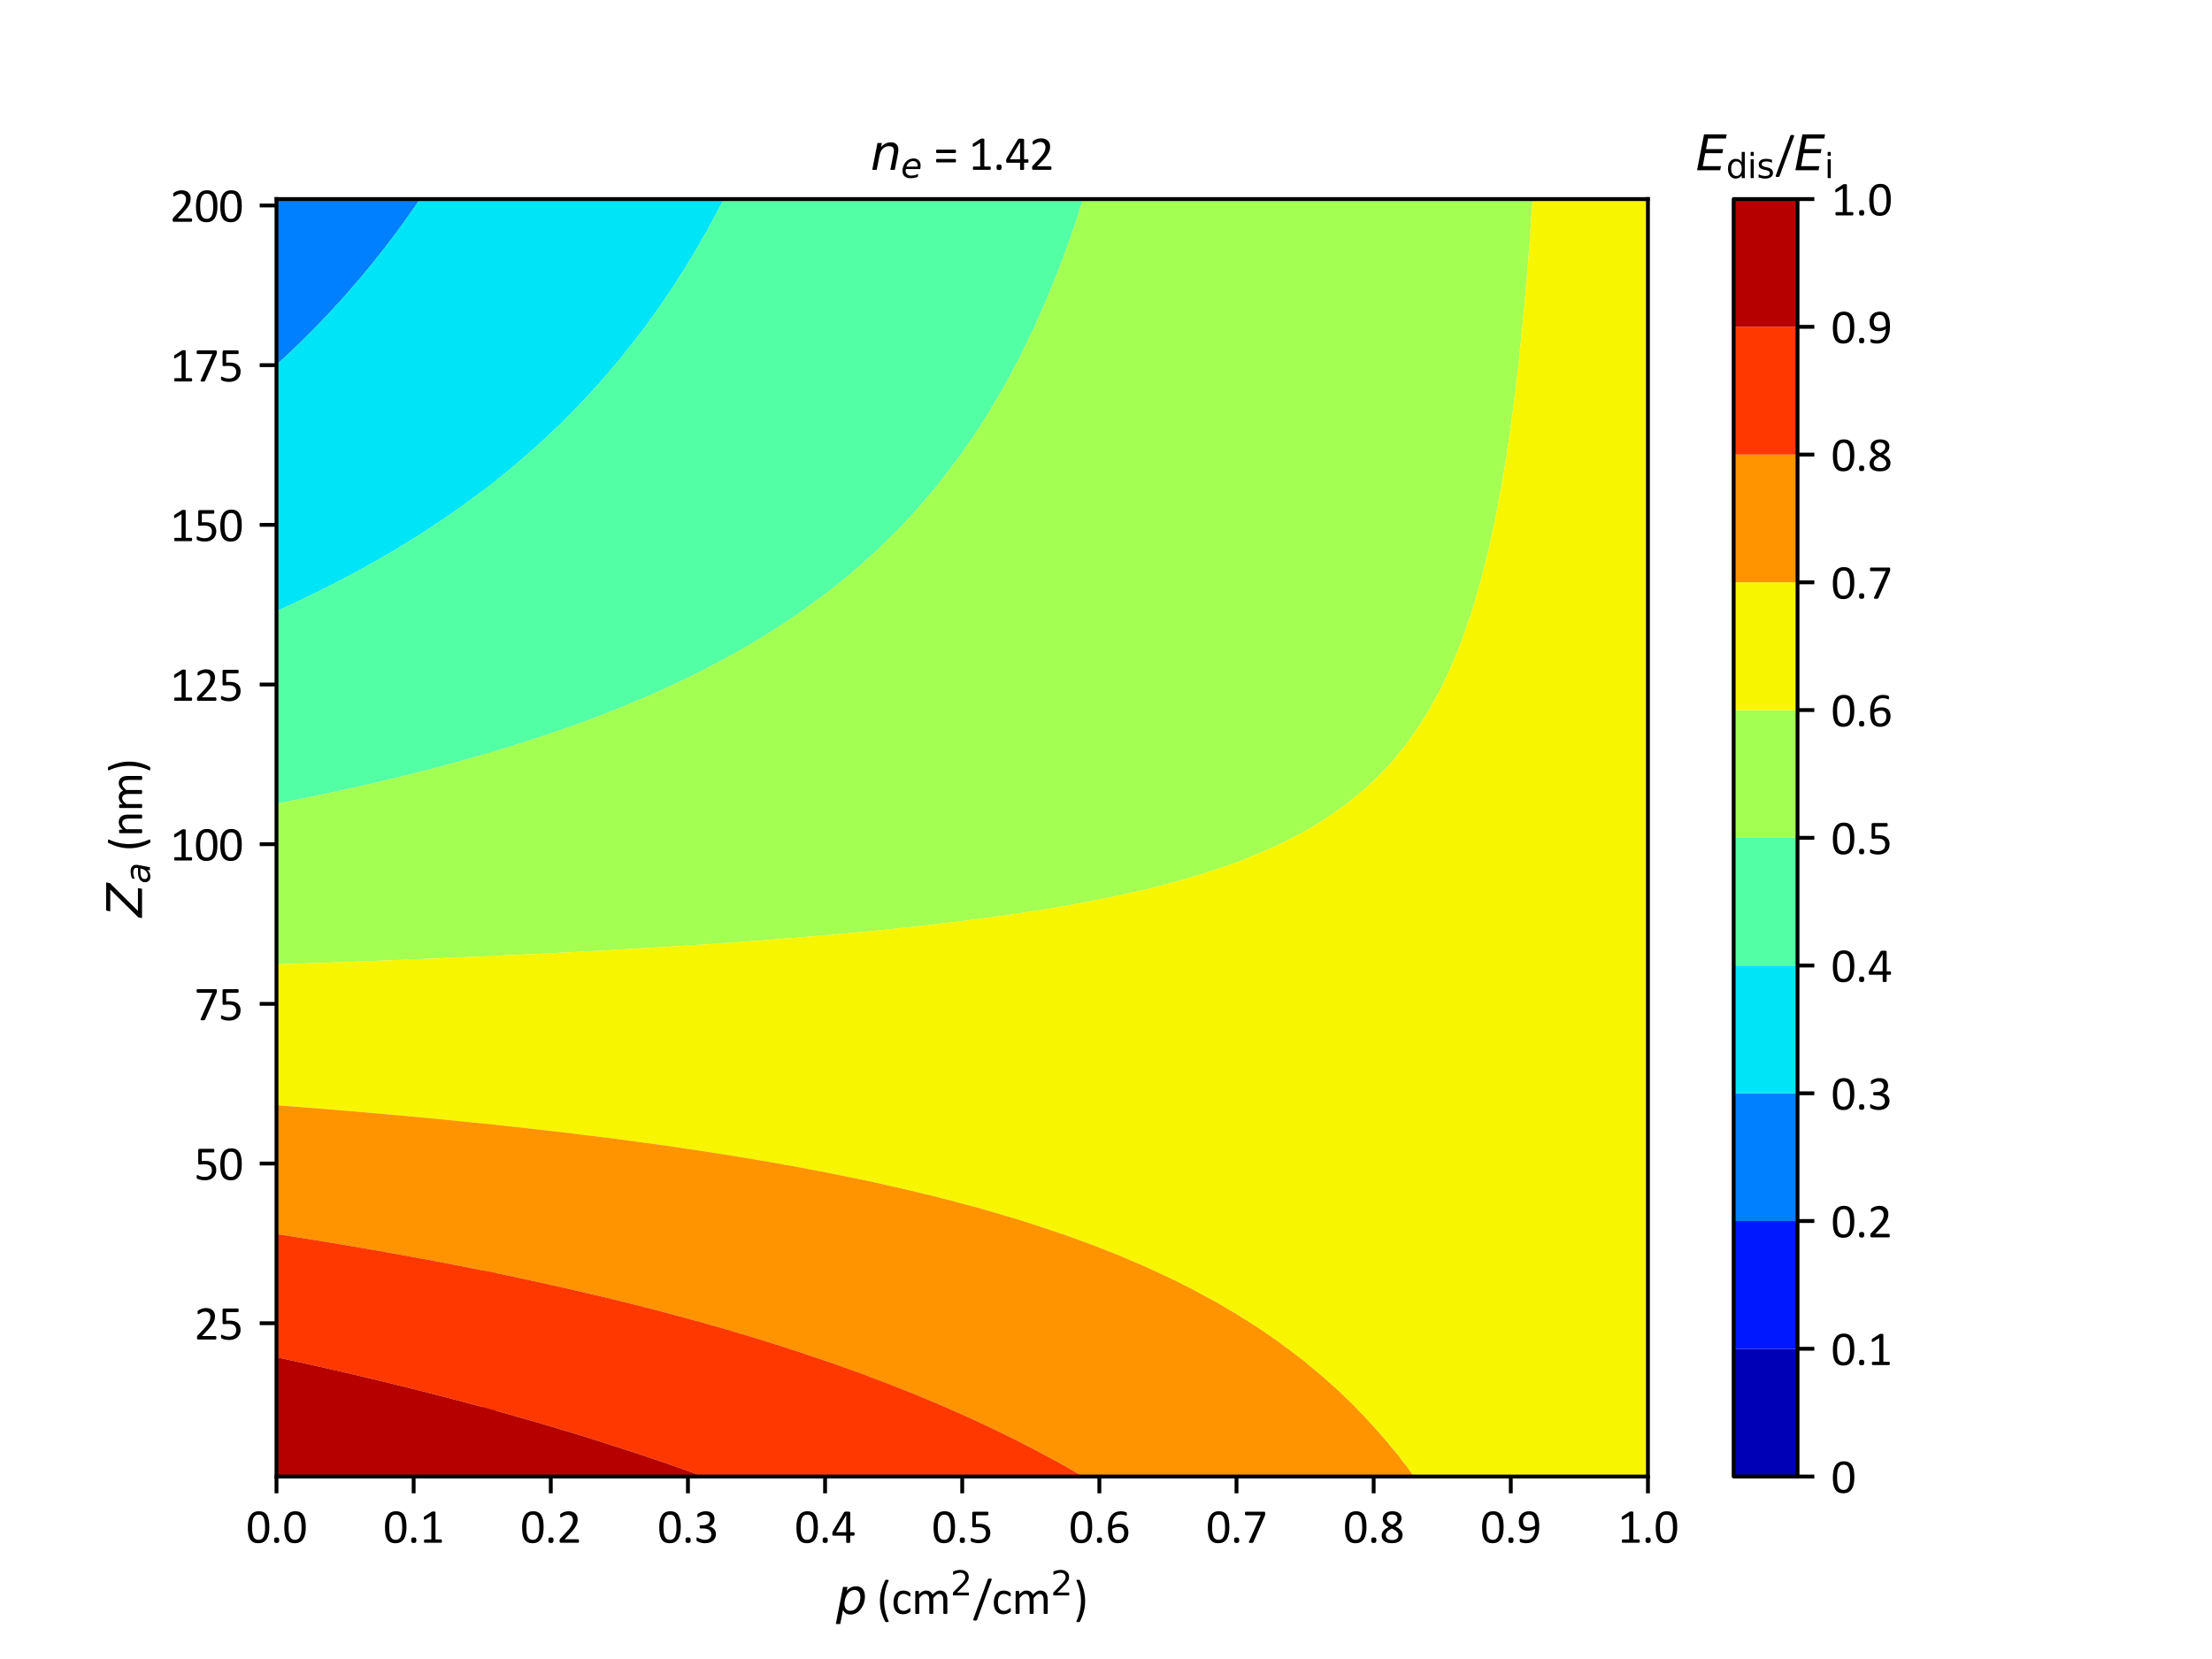 <?xml version="1.0" encoding="utf-8" standalone="no"?>
<!DOCTYPE svg PUBLIC "-//W3C//DTD SVG 1.1//EN"
  "http://www.w3.org/Graphics/SVG/1.1/DTD/svg11.dtd">
<svg xmlns:xlink="http://www.w3.org/1999/xlink" width="460.8pt" height="345.6pt" viewBox="0 0 460.8 345.6" xmlns="http://www.w3.org/2000/svg" version="1.1">
 <defs>
  <style type="text/css">*{stroke-linejoin: round; stroke-linecap: butt}</style>
 </defs>
 <g id="figure_1">
  <g id="patch_1">
   <path d="M 0 345.6 
L 460.8 345.6 
L 460.8 0 
L 0 0 
z
" style="fill: #ffffff"/>
  </g>
  <g id="axes_1">
   <g id="patch_2">
    <path d="M 57.6 307.584 
L 343.296 307.584 
L 343.296 41.472 
L 57.6 41.472 
z
" style="fill: #ffffff"/>
   </g>
   <g id="PathCollection_1">
    <path clip-path="url(#p3decc65b4f)" style="fill: #0000b6"/>
   </g>
   <g id="PathCollection_2">
    <path clip-path="url(#p3decc65b4f)" style="fill: #0018ff"/>
   </g>
   <g id="PathCollection_3">
    <path d="M 57.629 75.959 
L 58.026 75.604 
L 58.97 74.736 
L 59.06 74.652 
L 60.014 73.762 
L 60.165 73.619 
L 60.277 73.511 
L 60.953 72.87 
L 61.986 71.876 
L 62.283 71.593 
L 62.472 71.41 
L 63.526 70.372 
L 64.012 69.887 
L 64.382 69.522 
L 64.846 69.057 
L 65.543 68.35 
L 65.805 68.083 
L 66.315 67.555 
L 66.749 67.109 
L 67.14 66.7 
L 67.654 66.156 
L 68.519 65.246 
L 68.977 64.757 
L 69.675 64 
L 70.037 63.601 
L 70.555 63.039 
L 71.13 62.405 
L 71.707 61.76 
L 72.001 61.43 
L 72.507 60.854 
L 72.858 60.456 
L 73.231 60.028 
L 73.825 59.335 
L 74.563 58.482 
L 74.884 58.104 
L 75.723 57.103 
L 76.216 56.509 
L 76.533 56.13 
L 76.844 55.752 
L 77.553 54.882 
L 77.58 54.849 
L 77.638 54.778 
L 77.768 54.614 
L 78.168 54.117 
L 78.42 53.803 
L 78.48 53.728 
L 78.544 53.646 
L 79.216 52.797 
L 80.268 51.451 
L 80.404 51.275 
L 80.81 50.739 
L 81.661 49.624 
L 82.058 49.099 
L 82.166 48.956 
L 82.784 48.125 
L 83.083 47.719 
L 83.5 47.151 
L 84.179 46.212 
L 85.007 45.053 
L 85.084 44.947 
L 85.189 44.798 
L 86.03 43.6 
L 86.83 42.446 
L 87.146 41.984 
L 87.494 41.472 
L 86.579 41.472 
L 85.055 41.472 
L 83.532 41.472 
L 82.008 41.472 
L 80.484 41.472 
L 78.961 41.472 
L 77.437 41.472 
L 75.913 41.472 
L 74.389 41.472 
L 72.866 41.472 
L 71.342 41.472 
L 69.818 41.472 
L 68.295 41.472 
L 66.771 41.472 
L 65.247 41.472 
L 63.723 41.472 
L 62.2 41.472 
L 60.676 41.472 
L 59.152 41.472 
L 57.629 41.472 
L 57.629 44.798 
L 57.629 48.125 
L 57.629 51.451 
L 57.629 54.778 
L 57.629 58.104 
L 57.629 61.43 
L 57.629 64.757 
L 57.629 68.083 
L 57.629 71.41 
L 57.629 74.736 
" clip-path="url(#p3decc65b4f)" style="fill: #0080ff"/>
   </g>
   <g id="PathCollection_4">
    <path d="M 87.494 41.472 
L 87.146 41.984 
L 86.83 42.446 
L 86.03 43.6 
L 85.189 44.798 
L 85.084 44.947 
L 85.007 45.053 
L 84.179 46.212 
L 83.5 47.151 
L 83.083 47.719 
L 82.784 48.125 
L 82.166 48.956 
L 82.058 49.099 
L 81.661 49.624 
L 80.81 50.739 
L 80.404 51.275 
L 80.268 51.451 
L 79.216 52.797 
L 78.544 53.646 
L 78.48 53.728 
L 78.42 53.803 
L 78.168 54.117 
L 77.768 54.614 
L 77.638 54.778 
L 77.58 54.849 
L 77.553 54.882 
L 76.844 55.752 
L 76.533 56.13 
L 76.216 56.509 
L 75.723 57.103 
L 74.884 58.104 
L 74.563 58.482 
L 73.825 59.335 
L 73.231 60.028 
L 72.858 60.456 
L 72.507 60.854 
L 72.001 61.43 
L 71.707 61.76 
L 71.13 62.405 
L 70.555 63.039 
L 70.037 63.601 
L 69.675 64 
L 68.977 64.757 
L 68.519 65.246 
L 67.654 66.156 
L 67.14 66.7 
L 66.749 67.109 
L 66.315 67.555 
L 65.805 68.083 
L 65.543 68.35 
L 64.846 69.057 
L 64.382 69.522 
L 64.012 69.887 
L 63.526 70.372 
L 62.472 71.41 
L 62.283 71.593 
L 61.986 71.876 
L 60.953 72.87 
L 60.277 73.511 
L 60.165 73.619 
L 60.014 73.762 
L 59.06 74.652 
L 58.97 74.736 
L 58.026 75.604 
L 57.629 75.959 
L 57.629 78.062 
L 57.629 81.389 
L 57.629 84.715 
L 57.629 88.042 
L 57.629 91.368 
L 57.629 94.694 
L 57.629 98.021 
L 57.629 101.347 
L 57.629 104.674 
L 57.629 108 
L 57.629 111.326 
L 57.629 114.653 
L 57.629 117.979 
L 57.629 121.306 
L 57.629 124.632 
L 57.629 127.311 
L 58 127.147 
L 58.171 127.071 
L 58.362 126.984 
L 59.906 126.277 
L 60.409 126.04 
L 60.9 125.814 
L 61.867 125.358 
L 62.416 125.104 
L 63.408 124.632 
L 63.697 124.493 
L 63.755 124.464 
L 64.914 123.904 
L 65.777 123.475 
L 66.486 123.13 
L 67.116 122.815 
L 67.399 122.677 
L 68.19 122.28 
L 68.947 121.896 
L 69.215 121.761 
L 70.099 121.306 
L 70.707 120.991 
L 70.889 120.896 
L 71.964 120.331 
L 72.331 120.137 
L 72.471 120.061 
L 73.188 119.679 
L 73.752 119.371 
L 74.776 118.823 
L 75.867 118.223 
L 75.951 118.178 
L 76.311 117.979 
L 77.207 117.478 
L 77.83 117.121 
L 78.704 116.628 
L 79.28 116.297 
L 79.624 116.102 
L 80.444 115.627 
L 81.122 115.23 
L 82.098 114.653 
L 82.748 114.265 
L 82.96 114.136 
L 83.716 113.679 
L 84.414 113.252 
L 84.727 113.055 
L 85.315 112.694 
L 86.211 112.131 
L 86.785 111.776 
L 87.493 111.326 
L 88.037 110.977 
L 88.188 110.878 
L 89.14 110.264 
L 90.535 109.344 
L 90.748 109.205 
L 91.096 108.974 
L 91.309 108.832 
L 92.539 108 
L 92.596 107.961 
L 92.616 107.948 
L 93.102 107.613 
L 93.871 107.085 
L 93.955 107.026 
L 94.563 106.6 
L 94.973 106.307 
L 96.105 105.51 
L 97.242 104.69 
L 97.247 104.686 
L 97.265 104.674 
L 98.391 103.848 
L 99.542 102.985 
L 99.919 102.706 
L 100.429 102.321 
L 100.552 102.229 
L 101.7 101.347 
L 101.762 101.299 
L 102.557 100.677 
L 102.908 100.404 
L 103.34 100.054 
L 103.34 98.021 
L 103.34 94.694 
L 103.34 91.368 
L 103.34 88.042 
L 103.34 84.715 
L 103.34 81.389 
L 103.34 78.062 
L 103.34 74.736 
L 103.34 71.41 
L 103.34 68.083 
L 103.34 64.757 
L 103.34 61.43 
L 103.34 58.104 
L 103.34 54.778 
L 103.34 51.451 
L 103.34 48.125 
L 103.34 44.798 
L 103.34 41.472 
L 101.816 41.472 
L 100.293 41.472 
L 98.769 41.472 
L 97.245 41.472 
L 95.721 41.472 
L 94.198 41.472 
L 92.674 41.472 
L 91.15 41.472 
L 89.627 41.472 
L 88.103 41.472 
" clip-path="url(#p3decc65b4f)" style="fill: #00e4f8"/>
   </g>
   <g id="PathCollection_5">
    <path d="M 103.34 100.054 
L 102.908 100.404 
L 102.557 100.677 
L 101.762 101.299 
L 101.7 101.347 
L 100.552 102.229 
L 100.429 102.321 
L 99.919 102.706 
L 99.542 102.985 
L 98.391 103.848 
L 97.265 104.674 
L 97.247 104.686 
L 97.242 104.69 
L 96.105 105.51 
L 94.973 106.307 
L 94.563 106.6 
L 93.955 107.026 
L 93.871 107.085 
L 93.102 107.613 
L 92.616 107.948 
L 92.596 107.961 
L 92.539 108 
L 91.309 108.832 
L 91.096 108.974 
L 90.748 109.205 
L 90.535 109.344 
L 89.14 110.264 
L 88.188 110.878 
L 88.037 110.977 
L 87.493 111.326 
L 86.785 111.776 
L 86.211 112.131 
L 85.315 112.694 
L 84.727 113.055 
L 84.414 113.252 
L 83.716 113.679 
L 82.96 114.136 
L 82.748 114.265 
L 82.098 114.653 
L 81.122 115.23 
L 80.444 115.627 
L 79.624 116.102 
L 79.28 116.297 
L 78.704 116.628 
L 77.83 117.121 
L 77.207 117.478 
L 76.311 117.979 
L 75.951 118.178 
L 75.867 118.223 
L 74.776 118.823 
L 73.752 119.371 
L 73.188 119.679 
L 72.471 120.061 
L 72.331 120.137 
L 71.964 120.331 
L 70.889 120.896 
L 70.707 120.991 
L 70.099 121.306 
L 69.215 121.761 
L 68.947 121.896 
L 68.19 122.28 
L 67.399 122.677 
L 67.116 122.815 
L 66.486 123.13 
L 65.777 123.475 
L 64.914 123.904 
L 63.755 124.464 
L 63.697 124.493 
L 63.408 124.632 
L 62.416 125.104 
L 61.867 125.358 
L 60.9 125.814 
L 60.409 126.04 
L 59.906 126.277 
L 58.362 126.984 
L 58.171 127.071 
L 58 127.147 
L 57.629 127.311 
L 57.629 127.958 
L 57.629 131.285 
L 57.629 134.611 
L 57.629 137.938 
L 57.629 141.264 
L 57.629 144.59 
L 57.629 147.917 
L 57.629 151.243 
L 57.629 154.57 
L 57.629 157.896 
L 57.629 161.222 
L 57.629 164.549 
L 57.629 167.416 
L 57.858 167.374 
L 58.468 167.256 
L 60.218 166.911 
L 60.27 166.901 
L 61.091 166.737 
L 61.209 166.712 
L 63.024 166.348 
L 63.397 166.268 
L 64.026 166.141 
L 64.571 166.026 
L 65.809 165.775 
L 66.569 165.612 
L 66.957 165.532 
L 67.941 165.321 
L 68.588 165.189 
L 69.744 164.939 
L 69.887 164.909 
L 71.319 164.599 
L 71.361 164.59 
L 71.55 164.549 
L 72.813 164.27 
L 72.924 164.244 
L 74.127 163.977 
L 74.714 163.84 
L 75.735 163.612 
L 76.107 163.524 
L 76.888 163.35 
L 78.119 163.059 
L 78.655 162.938 
L 79.295 162.786 
L 79.641 162.708 
L 81.534 162.257 
L 81.572 162.248 
L 81.788 162.197 
L 82.7 161.975 
L 84.011 161.656 
L 84.278 161.591 
L 85.757 161.222 
L 86.4 161.061 
L 86.899 160.933 
L 87.449 160.792 
L 88.778 160.455 
L 89.577 160.248 
L 90.583 159.985 
L 90.763 159.936 
L 91.5 159.742 
L 91.876 159.638 
L 93.3 159.262 
L 93.974 159.075 
L 94.4 158.962 
L 95.355 158.696 
L 96.008 158.522 
L 97.189 158.19 
L 97.296 158.162 
L 98.241 157.896 
L 98.708 157.763 
L 98.849 157.721 
L 100.186 157.337 
L 100.411 157.269 
L 101.399 156.985 
L 102.368 156.692 
L 103.073 156.487 
L 103.34 156.402 
L 103.34 154.57 
L 103.34 151.243 
L 103.34 147.917 
L 103.34 144.59 
L 103.34 141.264 
L 103.34 137.938 
L 103.34 134.611 
L 103.34 131.285 
L 103.34 127.958 
L 103.34 124.632 
L 103.34 121.306 
L 103.34 117.979 
L 103.34 114.653 
L 103.34 111.326 
L 103.34 108 
L 103.34 104.674 
L 103.34 101.347 
" clip-path="url(#p3decc65b4f)" style="fill: #53ffa4"/>
   </g>
   <g id="PathCollection_6">
    <path d="M 103.34 156.402 
L 103.073 156.487 
L 102.368 156.692 
L 101.399 156.985 
L 100.411 157.269 
L 100.186 157.337 
L 98.849 157.721 
L 98.708 157.763 
L 98.241 157.896 
L 97.296 158.162 
L 97.189 158.19 
L 96.008 158.522 
L 95.355 158.696 
L 94.4 158.962 
L 93.974 159.075 
L 93.3 159.262 
L 91.876 159.638 
L 91.5 159.742 
L 90.763 159.936 
L 90.583 159.985 
L 89.577 160.248 
L 88.778 160.455 
L 87.449 160.792 
L 86.899 160.933 
L 86.4 161.061 
L 85.757 161.222 
L 84.278 161.591 
L 84.011 161.656 
L 82.7 161.975 
L 81.788 162.197 
L 81.572 162.248 
L 81.534 162.257 
L 79.641 162.708 
L 79.295 162.786 
L 78.655 162.938 
L 78.119 163.059 
L 76.888 163.35 
L 76.107 163.524 
L 75.735 163.612 
L 74.714 163.84 
L 74.127 163.977 
L 72.924 164.244 
L 72.813 164.27 
L 71.55 164.549 
L 71.361 164.59 
L 71.319 164.599 
L 69.887 164.909 
L 69.744 164.939 
L 68.588 165.189 
L 67.941 165.321 
L 66.957 165.532 
L 66.569 165.612 
L 65.809 165.775 
L 64.571 166.026 
L 64.026 166.141 
L 63.397 166.268 
L 63.024 166.348 
L 61.209 166.712 
L 61.091 166.737 
L 60.27 166.901 
L 60.218 166.911 
L 58.468 167.256 
L 57.858 167.374 
L 57.629 167.416 
L 57.629 167.875 
L 57.629 171.202 
L 57.629 174.528 
L 57.629 177.854 
L 57.629 181.181 
L 57.629 184.507 
L 57.629 187.834 
L 57.629 191.16 
L 57.629 194.486 
L 57.629 197.813 
L 57.629 200.894 
L 57.742 200.891 
L 58.839 200.856 
L 59.492 200.832 
L 61.449 200.768 
L 61.776 200.756 
L 62.66 200.723 
L 63.071 200.708 
L 64.711 200.654 
L 65.829 200.613 
L 66.35 200.594 
L 67.644 200.551 
L 69.001 200.501 
L 69.985 200.468 
L 70.575 200.446 
L 72.175 200.386 
L 72.922 200.358 
L 73.504 200.339 
L 75.352 200.269 
L 76.215 200.236 
L 76.43 200.229 
L 78.125 200.165 
L 78.508 200.15 
L 78.517 200.15 
L 79.398 200.116 
L 79.43 200.114 
L 81.502 200.035 
L 81.587 200.031 
L 82.423 199.998 
L 82.533 199.993 
L 84.495 199.917 
L 84.658 199.909 
L 85.447 199.878 
L 85.637 199.869 
L 87.488 199.797 
L 87.729 199.785 
L 88.471 199.756 
L 88.743 199.742 
L 90.479 199.674 
L 90.8 199.658 
L 91.495 199.63 
L 91.85 199.612 
L 93.469 199.548 
L 93.872 199.528 
L 94.518 199.502 
L 94.958 199.48 
L 96.458 199.42 
L 96.945 199.396 
L 97.541 199.372 
L 98.067 199.345 
L 99.445 199.29 
L 100.018 199.26 
L 100.563 199.238 
L 101.178 199.207 
L 102.431 199.156 
L 103.092 199.122 
L 103.34 199.108 
L 103.34 197.813 
L 103.34 194.486 
L 103.34 191.16 
L 103.34 187.834 
L 103.34 184.507 
L 103.34 181.181 
L 103.34 177.854 
L 103.34 174.528 
L 103.34 171.202 
L 103.34 167.875 
L 103.34 164.549 
L 103.34 161.222 
L 103.34 157.896 
" clip-path="url(#p3decc65b4f)" style="fill: #a4ff53"/>
   </g>
   <g id="PathCollection_7">
    <path d="M 103.34 199.108 
L 103.092 199.122 
L 102.431 199.156 
L 101.178 199.207 
L 100.563 199.238 
L 100.018 199.26 
L 99.445 199.29 
L 98.067 199.345 
L 97.541 199.372 
L 96.945 199.396 
L 96.458 199.42 
L 94.958 199.48 
L 94.518 199.502 
L 93.872 199.528 
L 93.469 199.548 
L 91.85 199.612 
L 91.495 199.63 
L 90.8 199.658 
L 90.479 199.674 
L 88.743 199.742 
L 88.471 199.756 
L 87.729 199.785 
L 87.488 199.797 
L 85.637 199.869 
L 85.447 199.878 
L 84.658 199.909 
L 84.495 199.917 
L 82.533 199.993 
L 82.423 199.998 
L 81.587 200.031 
L 81.502 200.035 
L 79.43 200.114 
L 79.398 200.116 
L 78.517 200.15 
L 78.508 200.15 
L 78.125 200.165 
L 76.43 200.229 
L 76.215 200.236 
L 75.352 200.269 
L 73.504 200.339 
L 72.922 200.358 
L 72.175 200.386 
L 70.575 200.446 
L 69.985 200.468 
L 69.001 200.501 
L 67.644 200.551 
L 66.35 200.594 
L 65.829 200.613 
L 64.711 200.654 
L 63.071 200.708 
L 62.66 200.723 
L 61.776 200.756 
L 61.449 200.768 
L 59.492 200.832 
L 58.839 200.856 
L 57.742 200.891 
L 57.629 200.894 
L 57.629 201.139 
L 57.629 204.466 
L 57.629 207.792 
L 57.629 211.118 
L 57.629 214.445 
L 57.629 217.771 
L 57.629 221.098 
L 57.629 224.424 
L 57.629 227.75 
L 57.629 230.236 
L 57.786 230.248 
L 58.81 230.329 
L 59.473 230.376 
L 60.559 230.462 
L 60.79 230.478 
L 61.969 230.572 
L 62.416 230.604 
L 63.653 230.704 
L 63.792 230.714 
L 65.13 230.822 
L 65.356 230.838 
L 66.747 230.951 
L 66.794 230.955 
L 68.293 231.077 
L 68.294 231.077 
L 68.295 231.077 
L 69.795 231.199 
L 69.842 231.204 
L 71.232 231.317 
L 71.462 231.338 
L 72.795 231.448 
L 72.939 231.461 
L 74.167 231.563 
L 74.632 231.605 
L 75.794 231.702 
L 76.036 231.725 
L 77.099 231.814 
L 77.804 231.879 
L 78.792 231.963 
L 79.135 231.995 
L 80.029 232.07 
L 80.98 232.16 
L 81.789 232.229 
L 82.235 232.271 
L 82.956 232.333 
L 84.159 232.447 
L 84.785 232.501 
L 85.336 232.554 
L 85.881 232.601 
L 87.342 232.742 
L 87.78 232.78 
L 88.438 232.844 
L 88.803 232.876 
L 90.527 233.044 
L 90.773 233.065 
L 91.542 233.141 
L 91.721 233.157 
L 93.717 233.353 
L 93.765 233.358 
L 94.485 233.429 
L 94.664 233.447 
L 96.57 233.636 
L 97.388 233.72 
L 98.092 233.791 
L 99.311 233.913 
L 99.684 233.951 
L 101.531 234.145 
L 102.044 234.197 
L 103.307 234.331 
L 103.34 234.334 
L 103.34 231.077 
L 103.34 227.75 
L 103.34 224.424 
L 103.34 221.098 
L 103.34 217.771 
L 103.34 214.445 
L 103.34 211.118 
L 103.34 207.792 
L 103.34 204.466 
L 103.34 201.139 
" clip-path="url(#p3decc65b4f)" style="fill: #f8f500"/>
   </g>
   <g id="PathCollection_8">
    <path d="M 103.34 234.334 
L 103.307 234.331 
L 102.044 234.197 
L 101.531 234.145 
L 99.684 233.951 
L 99.311 233.913 
L 98.092 233.791 
L 97.388 233.72 
L 96.57 233.636 
L 94.664 233.447 
L 94.485 233.429 
L 93.765 233.358 
L 93.717 233.353 
L 91.721 233.157 
L 91.542 233.141 
L 90.773 233.065 
L 90.527 233.044 
L 88.803 232.876 
L 88.438 232.844 
L 87.78 232.78 
L 87.342 232.742 
L 85.881 232.601 
L 85.336 232.554 
L 84.785 232.501 
L 84.159 232.447 
L 82.956 232.333 
L 82.235 232.271 
L 81.789 232.229 
L 80.98 232.16 
L 80.029 232.07 
L 79.135 231.995 
L 78.792 231.963 
L 77.804 231.879 
L 77.099 231.814 
L 76.036 231.725 
L 75.794 231.702 
L 74.632 231.605 
L 74.167 231.563 
L 72.939 231.461 
L 72.795 231.448 
L 71.462 231.338 
L 71.232 231.317 
L 69.842 231.204 
L 69.795 231.199 
L 68.295 231.077 
L 68.294 231.077 
L 68.293 231.077 
L 66.794 230.955 
L 66.747 230.951 
L 65.356 230.838 
L 65.13 230.822 
L 63.792 230.714 
L 63.653 230.704 
L 62.416 230.604 
L 61.969 230.572 
L 60.79 230.478 
L 60.559 230.462 
L 59.473 230.376 
L 58.81 230.329 
L 57.786 230.248 
L 57.629 230.236 
L 57.629 231.077 
L 57.629 234.403 
L 57.629 237.73 
L 57.629 241.056 
L 57.629 244.382 
L 57.629 247.709 
L 57.629 251.035 
L 57.629 254.362 
L 57.629 257.072 
L 57.742 257.089 
L 58.966 257.281 
L 59.315 257.333 
L 60.649 257.544 
L 60.702 257.552 
L 61.562 257.688 
L 62.157 257.782 
L 62.25 257.797 
L 63.66 258.021 
L 63.791 258.043 
L 64.997 258.235 
L 65.539 258.325 
L 66.617 258.498 
L 66.935 258.551 
L 67.833 258.696 
L 68.833 258.864 
L 69.572 258.984 
L 70.08 259.07 
L 70.666 259.165 
L 72.133 259.414 
L 72.526 259.479 
L 73.228 259.599 
L 73.494 259.642 
L 75.438 259.977 
L 75.478 259.983 
L 75.807 260.04 
L 76.49 260.158 
L 78.079 260.434 
L 78.473 260.502 
L 80.27 260.82 
L 80.629 260.883 
L 80.718 260.899 
L 81.363 261.014 
L 82.957 261.299 
L 83.174 261.338 
L 84.071 261.502 
L 85.186 261.703 
L 85.71 261.8 
L 86.733 261.989 
L 87.585 262.145 
L 87.69 262.166 
L 88.488 262.313 
L 88.718 262.358 
L 90.392 262.669 
L 90.85 262.758 
L 91.43 262.866 
L 92.054 262.988 
L 93.195 263.202 
L 94.012 263.363 
L 94.37 263.43 
L 95.397 263.633 
L 95.994 263.746 
L 97.177 263.981 
L 97.309 264.006 
L 98.747 264.293 
L 98.787 264.301 
L 98.986 264.341 
L 100.245 264.592 
L 100.344 264.613 
L 101.578 264.86 
L 102.105 264.97 
L 103.179 265.188 
L 103.34 265.22 
L 103.34 264.341 
L 103.34 261.014 
L 103.34 257.688 
L 103.34 254.362 
L 103.34 251.035 
L 103.34 247.709 
L 103.34 244.382 
L 103.34 241.056 
L 103.34 237.73 
L 103.34 234.403 
" clip-path="url(#p3decc65b4f)" style="fill: #ff9400"/>
   </g>
   <g id="PathCollection_9">
    <path d="M 103.34 265.22 
L 103.179 265.188 
L 102.105 264.97 
L 101.578 264.86 
L 100.344 264.613 
L 100.245 264.592 
L 98.986 264.341 
L 98.787 264.301 
L 98.747 264.293 
L 97.309 264.006 
L 97.177 263.981 
L 95.994 263.746 
L 95.397 263.633 
L 94.37 263.43 
L 94.012 263.363 
L 93.195 263.202 
L 92.054 262.988 
L 91.43 262.866 
L 90.85 262.758 
L 90.392 262.669 
L 88.718 262.358 
L 88.488 262.313 
L 87.69 262.166 
L 87.585 262.145 
L 86.733 261.989 
L 85.71 261.8 
L 85.186 261.703 
L 84.071 261.502 
L 83.174 261.338 
L 82.957 261.299 
L 81.363 261.014 
L 80.718 260.899 
L 80.629 260.883 
L 80.27 260.82 
L 78.473 260.502 
L 78.079 260.434 
L 76.49 260.158 
L 75.807 260.04 
L 75.478 259.983 
L 75.438 259.977 
L 73.494 259.642 
L 73.228 259.599 
L 72.526 259.479 
L 72.133 259.414 
L 70.666 259.165 
L 70.08 259.07 
L 69.572 258.984 
L 68.833 258.864 
L 67.833 258.696 
L 66.935 258.551 
L 66.617 258.498 
L 65.539 258.325 
L 64.997 258.235 
L 63.791 258.043 
L 63.66 258.021 
L 62.25 257.797 
L 62.157 257.782 
L 61.562 257.688 
L 60.702 257.552 
L 60.649 257.544 
L 59.315 257.333 
L 58.966 257.281 
L 57.742 257.089 
L 57.629 257.072 
L 57.629 257.688 
L 57.629 261.014 
L 57.629 264.341 
L 57.629 267.667 
L 57.629 270.994 
L 57.629 274.32 
L 57.629 277.646 
L 57.629 280.973 
L 57.629 282.745 
L 57.912 282.805 
L 58.53 282.94 
L 59.663 283.183 
L 60.499 283.367 
L 60.839 283.441 
L 61.915 283.678 
L 62.433 283.79 
L 63.679 284.067 
L 63.764 284.086 
L 64.722 284.299 
L 65.198 284.406 
L 65.307 284.43 
L 66.687 284.74 
L 66.862 284.78 
L 67.961 285.028 
L 68.707 285.2 
L 69.609 285.404 
L 70.047 285.506 
L 70.719 285.659 
L 72.114 285.984 
L 72.528 286.079 
L 73.235 286.244 
L 73.473 286.299 
L 74.97 286.651 
L 75.364 286.744 
L 75.911 286.873 
L 76.854 287.099 
L 77.777 287.318 
L 79.054 287.626 
L 80.183 287.898 
L 81.009 288.1 
L 82.057 288.355 
L 82.582 288.484 
L 83.05 288.6 
L 84.451 288.946 
L 84.686 289.005 
L 85.392 289.18 
L 85.817 289.288 
L 87.185 289.63 
L 87.886 289.809 
L 88.3 289.912 
L 89.263 290.159 
L 89.914 290.324 
L 91.088 290.627 
L 91.206 290.656 
L 92.347 290.952 
L 92.639 291.028 
L 92.718 291.049 
L 94.11 291.412 
L 94.294 291.461 
L 95.36 291.74 
L 96.183 291.961 
L 97.012 292.179 
L 97.503 292.311 
L 98.077 292.463 
L 99.657 292.891 
L 99.912 292.959 
L 100.715 293.178 
L 100.788 293.197 
L 101.177 293.304 
L 102.495 293.665 
L 103.141 293.844 
L 103.34 293.898 
L 103.34 290.952 
L 103.34 287.626 
L 103.34 284.299 
L 103.34 280.973 
L 103.34 277.646 
L 103.34 274.32 
L 103.34 270.994 
L 103.34 267.667 
" clip-path="url(#p3decc65b4f)" style="fill: #ff3800"/>
   </g>
   <g id="PathCollection_10">
    <path d="M 103.34 293.898 
L 103.141 293.844 
L 102.495 293.665 
L 101.177 293.304 
L 100.788 293.197 
L 100.715 293.178 
L 99.912 292.959 
L 99.657 292.891 
L 98.077 292.463 
L 97.503 292.311 
L 97.012 292.179 
L 96.183 291.961 
L 95.36 291.74 
L 94.294 291.461 
L 94.11 291.412 
L 92.718 291.049 
L 92.639 291.028 
L 92.347 290.952 
L 91.206 290.656 
L 91.088 290.627 
L 89.914 290.324 
L 89.263 290.159 
L 88.3 289.912 
L 87.886 289.809 
L 87.185 289.63 
L 85.817 289.288 
L 85.392 289.18 
L 84.686 289.005 
L 84.451 288.946 
L 83.05 288.6 
L 82.582 288.484 
L 82.057 288.355 
L 81.009 288.1 
L 80.183 287.898 
L 79.054 287.626 
L 77.777 287.318 
L 76.854 287.099 
L 75.911 286.873 
L 75.364 286.744 
L 74.97 286.651 
L 73.473 286.299 
L 73.235 286.244 
L 72.528 286.079 
L 72.114 285.984 
L 70.719 285.659 
L 70.047 285.506 
L 69.609 285.404 
L 68.707 285.2 
L 67.961 285.028 
L 66.862 284.78 
L 66.687 284.74 
L 65.307 284.43 
L 65.198 284.406 
L 64.722 284.299 
L 63.764 284.086 
L 63.679 284.067 
L 62.433 283.79 
L 61.915 283.678 
L 60.839 283.441 
L 60.499 283.367 
L 59.663 283.183 
L 58.53 282.94 
L 57.912 282.805 
L 57.629 282.745 
L 57.629 284.299 
L 57.629 287.626 
L 57.629 290.952 
L 57.629 294.278 
L 57.629 297.605 
L 57.629 300.931 
L 57.629 304.258 
L 57.629 307.584 
L 59.152 307.584 
L 60.676 307.584 
L 62.2 307.584 
L 63.723 307.584 
L 65.247 307.584 
L 66.771 307.584 
L 68.295 307.584 
L 69.818 307.584 
L 71.342 307.584 
L 72.866 307.584 
L 74.389 307.584 
L 75.913 307.584 
L 77.437 307.584 
L 78.961 307.584 
L 80.484 307.584 
L 82.008 307.584 
L 83.532 307.584 
L 85.055 307.584 
L 86.579 307.584 
L 88.103 307.584 
L 89.627 307.584 
L 91.15 307.584 
L 92.674 307.584 
L 94.198 307.584 
L 95.721 307.584 
L 97.245 307.584 
L 98.769 307.584 
L 100.293 307.584 
L 101.816 307.584 
L 103.34 307.584 
L 103.34 304.258 
L 103.34 300.931 
L 103.34 297.605 
L 103.34 294.278 
" clip-path="url(#p3decc65b4f)" style="fill: #b60000"/>
   </g>
   <g id="PathCollection_11">
    <path clip-path="url(#p3decc65b4f)" style="fill: #0000b6"/>
   </g>
   <g id="PathCollection_12">
    <path clip-path="url(#p3decc65b4f)" style="fill: #0018ff"/>
   </g>
   <g id="PathCollection_13">
    <path clip-path="url(#p3decc65b4f)" style="fill: #0080ff"/>
   </g>
   <g id="PathCollection_14">
    <path d="M 100.454 102.296 
L 101.27 101.682 
L 101.708 101.347 
L 102.926 100.39 
L 102.948 100.373 
L 103.071 100.272 
L 105.881 98.021 
L 106.772 97.29 
L 108.698 95.669 
L 109.595 94.872 
L 109.685 94.8 
L 109.808 94.694 
L 109.942 94.565 
L 110.086 94.433 
L 110.922 93.72 
L 111.974 92.775 
L 113.503 91.368 
L 115.112 89.848 
L 115.981 89.016 
L 116.274 88.761 
L 117.045 88.042 
L 117.859 87.175 
L 117.966 87.067 
L 118.488 86.545 
L 120.293 84.715 
L 121.55 83.405 
L 122.531 82.363 
L 123.15 81.659 
L 123.419 81.389 
L 123.587 81.193 
L 124.316 80.415 
L 125.942 78.557 
L 126.367 78.062 
L 127.217 77.044 
L 128.376 75.71 
L 128.628 75.398 
L 128.885 75.122 
L 129.219 74.736 
L 129.875 73.862 
L 129.962 73.762 
L 130.086 73.607 
L 131.833 71.41 
L 132.266 70.847 
L 133.634 69.057 
L 133.883 68.739 
L 134.428 68.083 
L 134.82 67.515 
L 135.076 67.109 
L 135.13 67.035 
L 136.785 64.757 
L 137.713 63.436 
L 138.43 62.405 
L 138.82 61.789 
L 139.091 61.43 
L 139.264 61.147 
L 139.748 60.456 
L 141.183 58.209 
L 141.25 58.104 
L 141.358 57.927 
L 142.766 55.752 
L 143.118 55.15 
L 143.23 54.992 
L 143.372 54.778 
L 143.615 54.32 
L 143.953 53.803 
L 144.481 52.911 
L 145.343 51.451 
L 146.669 49.116 
L 146.678 49.099 
L 146.68 49.096 
L 147.301 48.125 
L 147.592 47.504 
L 147.772 47.151 
L 149.038 44.813 
L 149.045 44.798 
L 149.07 44.752 
L 150.289 42.446 
L 150.481 42.071 
L 150.799 41.472 
L 149.023 41.472 
L 140.928 41.472 
L 132.833 41.472 
L 124.739 41.472 
L 116.644 41.472 
L 108.549 41.472 
L 100.454 41.472 
L 100.454 44.798 
L 100.454 48.125 
L 100.454 51.451 
L 100.454 54.778 
L 100.454 58.104 
L 100.454 61.43 
L 100.454 64.757 
L 100.454 68.083 
L 100.454 71.41 
L 100.454 74.736 
L 100.454 78.062 
L 100.454 81.389 
L 100.454 84.715 
L 100.454 88.042 
L 100.454 91.368 
L 100.454 94.694 
L 100.454 98.021 
L 100.454 101.347 
" clip-path="url(#p3decc65b4f)" style="fill: #00e4f8"/>
   </g>
   <g id="PathCollection_15">
    <path d="M 150.799 41.472 
L 150.481 42.071 
L 150.289 42.446 
L 149.07 44.752 
L 149.045 44.798 
L 149.038 44.813 
L 147.772 47.151 
L 147.592 47.504 
L 147.301 48.125 
L 146.68 49.096 
L 146.678 49.099 
L 146.669 49.116 
L 145.343 51.451 
L 144.481 52.911 
L 143.953 53.803 
L 143.615 54.32 
L 143.372 54.778 
L 143.23 54.992 
L 143.118 55.15 
L 142.766 55.752 
L 141.358 57.927 
L 141.25 58.104 
L 141.183 58.209 
L 139.748 60.456 
L 139.264 61.147 
L 139.091 61.43 
L 138.82 61.789 
L 138.43 62.405 
L 137.713 63.436 
L 136.785 64.757 
L 135.13 67.035 
L 135.076 67.109 
L 134.82 67.515 
L 134.428 68.083 
L 133.883 68.739 
L 133.634 69.057 
L 132.266 70.847 
L 131.833 71.41 
L 130.086 73.607 
L 129.962 73.762 
L 129.875 73.862 
L 129.219 74.736 
L 128.885 75.122 
L 128.628 75.398 
L 128.376 75.71 
L 127.217 77.044 
L 126.367 78.062 
L 125.942 78.557 
L 124.316 80.415 
L 123.587 81.193 
L 123.419 81.389 
L 123.15 81.659 
L 122.531 82.363 
L 121.55 83.405 
L 120.293 84.715 
L 118.488 86.545 
L 117.966 87.067 
L 117.859 87.175 
L 117.045 88.042 
L 116.274 88.761 
L 115.981 89.016 
L 115.112 89.848 
L 113.503 91.368 
L 111.974 92.775 
L 110.922 93.72 
L 110.086 94.433 
L 109.942 94.565 
L 109.808 94.694 
L 109.685 94.8 
L 109.595 94.872 
L 108.698 95.669 
L 106.772 97.29 
L 105.881 98.021 
L 103.071 100.272 
L 102.948 100.373 
L 102.926 100.39 
L 101.708 101.347 
L 101.27 101.682 
L 100.454 102.296 
L 100.454 104.674 
L 100.454 108 
L 100.454 111.326 
L 100.454 114.653 
L 100.454 117.979 
L 100.454 121.306 
L 100.454 124.632 
L 100.454 127.958 
L 100.454 131.285 
L 100.454 134.611 
L 100.454 137.938 
L 100.454 141.264 
L 100.454 144.59 
L 100.454 147.917 
L 100.454 151.243 
L 100.454 154.57 
L 100.454 157.256 
L 101.376 156.981 
L 104.277 156.14 
L 106.212 155.544 
L 109.039 154.653 
L 109.302 154.57 
L 110.1 154.306 
L 112.307 153.595 
L 113.399 153.236 
L 115.305 152.572 
L 117.302 151.896 
L 119.15 151.243 
L 122.132 150.172 
L 125.501 148.891 
L 127.009 148.303 
L 127.384 148.163 
L 127.997 147.917 
L 130.307 146.969 
L 130.374 146.943 
L 130.419 146.925 
L 130.528 146.878 
L 133.773 145.522 
L 135.921 144.59 
L 138.333 143.524 
L 141.095 142.238 
L 142.549 141.54 
L 142.777 141.436 
L 143.127 141.264 
L 143.603 141.015 
L 144.239 140.7 
L 145.092 140.29 
L 145.798 139.939 
L 148.346 138.609 
L 149.238 138.151 
L 149.641 137.938 
L 152.866 136.191 
L 153.93 135.585 
L 154.959 134.979 
L 155.622 134.611 
L 155.954 134.413 
L 157.281 133.637 
L 159.525 132.274 
L 161.079 131.285 
L 163.575 129.66 
L 164.66 128.933 
L 164.943 128.737 
L 166.145 127.958 
L 167.459 126.996 
L 167.476 126.984 
L 167.538 126.94 
L 170.721 124.632 
L 171.642 123.948 
L 173.796 122.28 
L 174.702 121.543 
L 175.006 121.306 
L 175.418 120.946 
L 176.197 120.331 
L 177.135 119.552 
L 178.956 117.979 
L 180.247 116.834 
L 181.577 115.627 
L 181.862 115.364 
L 182.687 114.653 
L 183.637 113.691 
L 183.65 113.679 
L 183.712 113.619 
L 186.063 111.326 
L 187.061 110.326 
L 188.361 108.974 
L 189.193 108.052 
L 189.246 108 
L 189.279 107.963 
L 190.172 107.026 
L 191.525 105.507 
L 192.244 104.674 
L 193.683 102.953 
L 194.236 102.321 
L 194.356 102.174 
L 195.091 101.347 
L 195.78 100.425 
L 195.815 100.373 
L 197.625 98.054 
L 197.651 98.021 
L 197.818 97.795 
L 199.412 95.669 
L 199.453 95.621 
L 200.182 94.694 
L 200.727 93.85 
L 200.821 93.72 
L 201.141 93.235 
L 202.455 91.368 
L 203.16 90.33 
L 204.031 89.016 
L 204.495 88.244 
L 204.564 88.146 
L 204.643 88.042 
L 204.699 87.95 
L 204.737 87.88 
L 205.279 87.067 
L 206.499 85.049 
L 206.697 84.715 
L 207.006 84.173 
L 208.111 82.363 
L 208.393 81.85 
L 208.686 81.389 
L 208.821 81.097 
L 208.957 80.832 
L 209.215 80.415 
L 209.622 79.68 
L 210.504 78.062 
L 211.623 75.922 
L 211.733 75.71 
L 211.75 75.679 
L 212.31 74.736 
L 212.688 73.881 
L 212.734 73.762 
L 213.856 71.485 
L 213.893 71.41 
L 213.99 71.201 
L 215.018 69.057 
L 215.077 68.957 
L 215.543 68.083 
L 215.771 67.515 
L 215.913 67.109 
L 215.987 66.946 
L 216.981 64.757 
L 217.719 63.049 
L 217.997 62.405 
L 218.12 62.07 
L 218.264 61.767 
L 218.439 61.43 
L 218.629 60.878 
L 218.817 60.456 
L 219.311 59.158 
L 219.754 58.104 
L 220.054 57.355 
L 220.697 55.752 
L 220.973 54.931 
L 221.045 54.778 
L 221.087 54.643 
L 221.437 53.803 
L 222.214 51.59 
L 222.263 51.451 
L 222.325 51.266 
L 223.136 49.099 
L 223.359 48.377 
L 223.464 48.125 
L 223.5 47.974 
L 223.536 47.842 
L 223.806 47.151 
L 224.252 45.775 
L 224.575 44.798 
L 224.968 43.527 
L 225.346 42.446 
L 225.45 42.08 
L 225.649 41.472 
L 221.875 41.472 
L 213.78 41.472 
L 205.686 41.472 
L 197.591 41.472 
L 189.496 41.472 
L 181.402 41.472 
L 173.307 41.472 
L 165.212 41.472 
L 157.117 41.472 
" clip-path="url(#p3decc65b4f)" style="fill: #53ffa4"/>
   </g>
   <g id="PathCollection_16">
    <path d="M 225.649 41.472 
L 225.45 42.08 
L 225.346 42.446 
L 224.968 43.527 
L 224.575 44.798 
L 224.252 45.775 
L 223.806 47.151 
L 223.536 47.842 
L 223.5 47.974 
L 223.464 48.125 
L 223.359 48.377 
L 223.136 49.099 
L 222.325 51.266 
L 222.263 51.451 
L 222.214 51.59 
L 221.437 53.803 
L 221.087 54.643 
L 221.045 54.778 
L 220.973 54.931 
L 220.697 55.752 
L 220.054 57.355 
L 219.754 58.104 
L 219.311 59.158 
L 218.817 60.456 
L 218.629 60.878 
L 218.439 61.43 
L 218.264 61.767 
L 218.12 62.07 
L 217.997 62.405 
L 217.719 63.049 
L 216.981 64.757 
L 215.987 66.946 
L 215.913 67.109 
L 215.771 67.515 
L 215.543 68.083 
L 215.077 68.957 
L 215.018 69.057 
L 213.99 71.201 
L 213.893 71.41 
L 213.856 71.485 
L 212.734 73.762 
L 212.688 73.881 
L 212.31 74.736 
L 211.75 75.679 
L 211.733 75.71 
L 211.623 75.922 
L 210.504 78.062 
L 209.622 79.68 
L 209.215 80.415 
L 208.957 80.832 
L 208.821 81.097 
L 208.686 81.389 
L 208.393 81.85 
L 208.111 82.363 
L 207.006 84.173 
L 206.697 84.715 
L 206.499 85.049 
L 205.279 87.067 
L 204.737 87.88 
L 204.699 87.95 
L 204.643 88.042 
L 204.564 88.146 
L 204.495 88.244 
L 204.031 89.016 
L 203.16 90.33 
L 202.455 91.368 
L 201.141 93.235 
L 200.821 93.72 
L 200.727 93.85 
L 200.182 94.694 
L 199.453 95.621 
L 199.412 95.669 
L 197.818 97.795 
L 197.651 98.021 
L 197.625 98.054 
L 195.815 100.373 
L 195.78 100.425 
L 195.091 101.347 
L 194.356 102.174 
L 194.236 102.321 
L 193.683 102.953 
L 192.244 104.674 
L 191.525 105.507 
L 190.172 107.026 
L 189.279 107.963 
L 189.246 108 
L 189.193 108.052 
L 188.361 108.974 
L 187.061 110.326 
L 186.063 111.326 
L 183.712 113.619 
L 183.65 113.679 
L 183.637 113.691 
L 182.687 114.653 
L 181.862 115.364 
L 181.577 115.627 
L 180.247 116.834 
L 178.956 117.979 
L 177.135 119.552 
L 176.197 120.331 
L 175.418 120.946 
L 175.006 121.306 
L 174.702 121.543 
L 173.796 122.28 
L 171.642 123.948 
L 170.721 124.632 
L 167.538 126.94 
L 167.476 126.984 
L 167.459 126.996 
L 166.145 127.958 
L 164.943 128.737 
L 164.66 128.933 
L 163.575 129.66 
L 161.079 131.285 
L 159.525 132.274 
L 157.281 133.637 
L 155.954 134.413 
L 155.622 134.611 
L 154.959 134.979 
L 153.93 135.585 
L 152.866 136.191 
L 149.641 137.938 
L 149.238 138.151 
L 148.346 138.609 
L 145.798 139.939 
L 145.092 140.29 
L 144.239 140.7 
L 143.603 141.015 
L 143.127 141.264 
L 142.777 141.436 
L 142.549 141.54 
L 141.095 142.238 
L 138.333 143.524 
L 135.921 144.59 
L 133.773 145.522 
L 130.528 146.878 
L 130.419 146.925 
L 130.374 146.943 
L 130.307 146.969 
L 127.997 147.917 
L 127.384 148.163 
L 127.009 148.303 
L 125.501 148.891 
L 122.132 150.172 
L 119.15 151.243 
L 117.302 151.896 
L 115.305 152.572 
L 113.399 153.236 
L 112.307 153.595 
L 110.1 154.306 
L 109.302 154.57 
L 109.039 154.653 
L 106.212 155.544 
L 104.277 156.14 
L 101.376 156.981 
L 100.454 157.256 
L 100.454 157.896 
L 100.454 161.222 
L 100.454 164.549 
L 100.454 167.875 
L 100.454 171.202 
L 100.454 174.528 
L 100.454 177.854 
L 100.454 181.181 
L 100.454 184.507 
L 100.454 187.834 
L 100.454 191.16 
L 100.454 194.486 
L 100.454 197.813 
L 100.454 199.238 
L 101.839 199.186 
L 105.69 198.988 
L 110.887 198.774 
L 115.949 198.502 
L 117.282 198.446 
L 124.092 198.079 
L 125.263 198.028 
L 129.085 197.813 
L 132.629 197.61 
L 133.068 197.58 
L 139.465 197.211 
L 143.012 196.956 
L 147.864 196.664 
L 150.368 196.478 
L 153.417 196.292 
L 162.511 195.596 
L 162.95 195.568 
L 164.308 195.461 
L 170.758 194.92 
L 174.184 194.636 
L 174.572 194.604 
L 175.829 194.486 
L 182.693 193.853 
L 184.59 193.651 
L 185.931 193.512 
L 193.325 192.733 
L 196.396 192.345 
L 198.547 192.109 
L 205.584 191.202 
L 205.743 191.184 
L 205.912 191.16 
L 212.798 190.186 
L 215.148 189.803 
L 217.68 189.436 
L 221.335 188.808 
L 224.422 188.267 
L 226.729 187.834 
L 230.857 186.997 
L 231.575 186.859 
L 232.208 186.728 
L 233.255 186.484 
L 239.5 185.097 
L 241.779 184.507 
L 245.239 183.594 
L 247.857 182.823 
L 249.236 182.445 
L 250.149 182.155 
L 251.915 181.579 
L 253.191 181.181 
L 253.438 181.105 
L 253.556 181.062 
L 256.035 180.207 
L 258.151 179.456 
L 262.092 177.854 
L 262.273 177.779 
L 262.553 177.652 
L 266.143 176.087 
L 267.314 175.502 
L 268.586 174.844 
L 269.249 174.528 
L 269.445 174.435 
L 269.549 174.376 
L 271.093 173.554 
L 273.257 172.358 
L 275.092 171.202 
L 277.179 169.853 
L 278.61 168.849 
L 278.939 168.591 
L 280.004 167.875 
L 280.748 167.327 
L 281.167 166.945 
L 281.22 166.901 
L 281.498 166.659 
L 284.068 164.549 
L 284.908 163.84 
L 286.627 162.197 
L 287.451 161.362 
L 287.513 161.304 
L 287.585 161.222 
L 287.744 161.033 
L 288.536 160.248 
L 289.607 159.118 
L 290.629 157.896 
L 292.453 155.64 
L 292.526 155.544 
L 292.892 155.152 
L 293.331 154.57 
L 293.91 153.74 
L 293.986 153.595 
L 295.262 151.773 
L 295.609 151.243 
L 297.078 148.912 
L 297.091 148.891 
L 297.365 148.425 
L 297.732 147.917 
L 297.997 147.468 
L 298.149 147.121 
L 298.247 146.943 
L 298.538 146.351 
L 299.536 144.59 
L 300.136 143.487 
L 300.739 142.238 
L 301.023 141.57 
L 301.202 141.264 
L 301.274 141.12 
L 301.316 141.008 
L 301.663 140.29 
L 302.633 138.015 
L 302.672 137.938 
L 302.696 137.886 
L 303.676 135.585 
L 303.963 134.805 
L 304.044 134.611 
L 304.104 134.393 
L 304.43 133.637 
L 304.977 132.17 
L 305.271 131.285 
L 305.633 130.13 
L 306.087 128.933 
L 306.214 128.536 
L 306.433 127.958 
L 306.583 127.318 
L 306.713 126.984 
L 306.931 126.32 
L 307.431 124.632 
L 308.024 122.495 
L 308.097 122.28 
L 308.117 122.207 
L 308.43 121.306 
L 308.516 120.776 
L 308.625 120.331 
L 308.65 120.229 
L 309.248 117.979 
L 309.577 116.65 
L 309.819 115.627 
L 309.934 115.315 
L 310.123 114.653 
L 310.216 113.965 
L 310.277 113.679 
L 310.758 111.484 
L 310.796 111.326 
L 310.818 111.228 
L 311.3 108.974 
L 311.36 108.712 
L 311.573 108 
L 311.672 107.317 
L 311.693 107.026 
L 311.955 105.703 
L 312.152 104.674 
L 312.409 103.193 
L 312.578 102.321 
L 312.599 102.257 
L 312.827 101.347 
L 312.896 100.778 
L 312.92 100.373 
L 312.976 100.063 
L 313.333 98.021 
L 313.676 95.828 
L 313.7 95.669 
L 313.706 95.597 
L 313.92 94.694 
L 313.968 94.225 
L 313.985 93.839 
L 314.006 93.72 
L 314.039 93.412 
L 314.366 91.368 
L 314.622 89.564 
L 314.698 89.016 
L 314.716 88.773 
L 314.88 88.042 
L 314.923 87.346 
L 314.967 87.067 
L 315.036 86.349 
L 315.277 84.715 
L 315.465 83.258 
L 315.58 82.363 
L 315.604 81.969 
L 315.654 81.701 
L 315.728 81.389 
L 315.75 81.085 
L 315.755 80.834 
L 315.819 80.415 
L 315.911 79.337 
L 316.084 78.062 
L 316.219 76.915 
L 316.363 75.71 
L 316.391 75.182 
L 316.482 74.736 
L 316.498 74.308 
L 316.576 73.762 
L 316.683 72.366 
L 316.804 71.41 
L 316.897 70.541 
L 317.063 69.057 
L 317.092 68.41 
L 317.118 68.26 
L 317.156 68.083 
L 317.163 67.911 
L 317.164 67.769 
L 317.254 67.109 
L 317.369 65.432 
L 317.448 64.757 
L 317.509 64.139 
L 317.691 62.405 
L 317.718 61.651 
L 317.735 61.549 
L 317.76 61.43 
L 317.764 61.314 
L 317.763 61.218 
L 317.863 60.456 
L 317.982 58.527 
L 318.028 58.104 
L 318.063 57.714 
L 318.257 55.752 
L 318.282 54.902 
L 318.291 54.845 
L 318.304 54.778 
L 318.306 54.712 
L 318.305 54.657 
L 318.412 53.803 
L 318.531 51.649 
L 318.551 51.451 
L 318.566 51.268 
L 318.769 49.099 
L 318.79 48.163 
L 318.796 48.125 
L 318.796 48.088 
L 318.909 47.151 
L 319.025 44.804 
L 319.025 44.798 
L 319.026 44.793 
L 319.233 42.446 
L 319.249 41.512 
L 319.251 41.472 
L 319.012 41.472 
L 310.917 41.472 
L 302.822 41.472 
L 294.728 41.472 
L 286.633 41.472 
L 278.538 41.472 
L 270.444 41.472 
L 262.349 41.472 
L 254.254 41.472 
L 246.159 41.472 
L 238.065 41.472 
L 229.97 41.472 
" clip-path="url(#p3decc65b4f)" style="fill: #a4ff53"/>
   </g>
   <g id="PathCollection_17">
    <path d="M 319.251 41.472 
L 319.249 41.512 
L 319.233 42.446 
L 319.026 44.793 
L 319.025 44.798 
L 319.025 44.804 
L 318.909 47.151 
L 318.796 48.088 
L 318.796 48.125 
L 318.79 48.163 
L 318.769 49.099 
L 318.566 51.268 
L 318.551 51.451 
L 318.531 51.649 
L 318.412 53.803 
L 318.305 54.657 
L 318.306 54.712 
L 318.304 54.778 
L 318.291 54.845 
L 318.282 54.902 
L 318.257 55.752 
L 318.063 57.714 
L 318.028 58.104 
L 317.982 58.527 
L 317.863 60.456 
L 317.763 61.218 
L 317.764 61.314 
L 317.76 61.43 
L 317.735 61.549 
L 317.718 61.651 
L 317.691 62.405 
L 317.509 64.139 
L 317.448 64.757 
L 317.369 65.432 
L 317.254 67.109 
L 317.164 67.769 
L 317.163 67.911 
L 317.156 68.083 
L 317.118 68.26 
L 317.092 68.41 
L 317.063 69.057 
L 316.897 70.541 
L 316.804 71.41 
L 316.683 72.366 
L 316.576 73.762 
L 316.498 74.308 
L 316.482 74.736 
L 316.391 75.182 
L 316.363 75.71 
L 316.219 76.915 
L 316.084 78.062 
L 315.911 79.337 
L 315.819 80.415 
L 315.755 80.834 
L 315.75 81.085 
L 315.728 81.389 
L 315.654 81.701 
L 315.604 81.969 
L 315.58 82.363 
L 315.465 83.258 
L 315.277 84.715 
L 315.036 86.349 
L 314.967 87.067 
L 314.923 87.346 
L 314.88 88.042 
L 314.716 88.773 
L 314.698 89.016 
L 314.622 89.564 
L 314.366 91.368 
L 314.039 93.412 
L 314.006 93.72 
L 313.985 93.839 
L 313.968 94.225 
L 313.92 94.694 
L 313.706 95.597 
L 313.7 95.669 
L 313.676 95.828 
L 313.333 98.021 
L 312.976 100.063 
L 312.92 100.373 
L 312.896 100.778 
L 312.827 101.347 
L 312.599 102.257 
L 312.578 102.321 
L 312.409 103.193 
L 312.152 104.674 
L 311.955 105.703 
L 311.693 107.026 
L 311.672 107.317 
L 311.573 108 
L 311.36 108.712 
L 311.3 108.974 
L 310.818 111.228 
L 310.796 111.326 
L 310.758 111.484 
L 310.277 113.679 
L 310.216 113.965 
L 310.123 114.653 
L 309.934 115.315 
L 309.819 115.627 
L 309.577 116.65 
L 309.248 117.979 
L 308.65 120.229 
L 308.625 120.331 
L 308.516 120.776 
L 308.43 121.306 
L 308.117 122.207 
L 308.097 122.28 
L 308.024 122.495 
L 307.431 124.632 
L 306.931 126.32 
L 306.713 126.984 
L 306.583 127.318 
L 306.433 127.958 
L 306.214 128.536 
L 306.087 128.933 
L 305.633 130.13 
L 305.271 131.285 
L 304.977 132.17 
L 304.43 133.637 
L 304.104 134.393 
L 304.044 134.611 
L 303.963 134.805 
L 303.676 135.585 
L 302.696 137.886 
L 302.672 137.938 
L 302.633 138.015 
L 301.663 140.29 
L 301.316 141.008 
L 301.274 141.12 
L 301.202 141.264 
L 301.023 141.57 
L 300.739 142.238 
L 300.136 143.487 
L 299.536 144.59 
L 298.538 146.351 
L 298.247 146.943 
L 298.149 147.121 
L 297.997 147.468 
L 297.732 147.917 
L 297.365 148.425 
L 297.091 148.891 
L 297.078 148.912 
L 295.609 151.243 
L 295.262 151.773 
L 293.986 153.595 
L 293.91 153.74 
L 293.331 154.57 
L 292.892 155.152 
L 292.526 155.544 
L 292.453 155.64 
L 290.629 157.896 
L 289.607 159.118 
L 288.536 160.248 
L 287.744 161.033 
L 287.585 161.222 
L 287.513 161.304 
L 287.451 161.362 
L 286.627 162.197 
L 284.908 163.84 
L 284.068 164.549 
L 281.498 166.659 
L 281.22 166.901 
L 281.167 166.945 
L 280.748 167.327 
L 280.004 167.875 
L 278.939 168.591 
L 278.61 168.849 
L 277.179 169.853 
L 275.092 171.202 
L 273.257 172.358 
L 271.093 173.554 
L 269.549 174.376 
L 269.445 174.435 
L 269.249 174.528 
L 268.586 174.844 
L 267.314 175.502 
L 266.143 176.087 
L 262.553 177.652 
L 262.273 177.779 
L 262.092 177.854 
L 258.151 179.456 
L 256.035 180.207 
L 253.556 181.062 
L 253.438 181.105 
L 253.191 181.181 
L 251.915 181.579 
L 250.149 182.155 
L 249.236 182.445 
L 247.857 182.823 
L 245.239 183.594 
L 241.779 184.507 
L 239.5 185.097 
L 233.255 186.484 
L 232.208 186.728 
L 231.575 186.859 
L 230.857 186.997 
L 226.729 187.834 
L 224.422 188.267 
L 221.335 188.808 
L 217.68 189.436 
L 215.148 189.803 
L 212.798 190.186 
L 205.912 191.16 
L 205.743 191.184 
L 205.584 191.202 
L 198.547 192.109 
L 196.396 192.345 
L 193.325 192.733 
L 185.931 193.512 
L 184.59 193.651 
L 182.693 193.853 
L 175.829 194.486 
L 174.572 194.604 
L 174.184 194.636 
L 170.758 194.92 
L 164.308 195.461 
L 162.95 195.568 
L 162.511 195.596 
L 153.417 196.292 
L 150.368 196.478 
L 147.864 196.664 
L 143.012 196.956 
L 139.465 197.211 
L 133.068 197.58 
L 132.629 197.61 
L 129.085 197.813 
L 125.263 198.028 
L 124.092 198.079 
L 117.282 198.446 
L 115.949 198.502 
L 110.887 198.774 
L 105.69 198.988 
L 101.839 199.186 
L 100.454 199.238 
L 100.454 201.139 
L 100.454 204.466 
L 100.454 207.792 
L 100.454 211.118 
L 100.454 214.445 
L 100.454 217.771 
L 100.454 221.098 
L 100.454 224.424 
L 100.454 227.75 
L 100.454 231.077 
L 100.454 234.031 
L 101.179 234.106 
L 103.984 234.403 
L 106.801 234.701 
L 112.823 235.377 
L 113.963 235.505 
L 114.464 235.567 
L 118.369 236.018 
L 121.559 236.423 
L 126.483 237.013 
L 131.843 237.73 
L 132.717 237.845 
L 132.99 237.885 
L 138.677 238.654 
L 145.775 239.722 
L 146.859 239.876 
L 148.17 240.082 
L 149.408 240.267 
L 154.278 241.056 
L 155.737 241.291 
L 160.055 242.03 
L 162.027 242.365 
L 163.447 242.631 
L 166.442 243.162 
L 172.783 244.382 
L 173.141 244.45 
L 173.817 244.592 
L 179.938 245.834 
L 183.697 246.66 
L 183.868 246.695 
L 184.037 246.735 
L 184.809 246.911 
L 188.327 247.709 
L 188.676 247.785 
L 188.83 247.822 
L 192.421 248.683 
L 194.196 249.104 
L 196.162 249.618 
L 198.444 250.189 
L 201.583 251.035 
L 204.073 251.698 
L 209.842 253.387 
L 210.422 253.555 
L 211.373 253.832 
L 213.022 254.362 
L 216.07 255.328 
L 216.095 255.336 
L 216.138 255.349 
L 216.407 255.441 
L 222.418 257.465 
L 223.018 257.688 
L 228.095 259.548 
L 229.346 260.04 
L 229.952 260.263 
L 231.798 261.014 
L 233.017 261.484 
L 233.667 261.763 
L 234.186 261.989 
L 238.891 264.001 
L 239.608 264.341 
L 244.065 266.419 
L 244.613 266.693 
L 245.268 266.997 
L 246.557 267.667 
L 247.795 268.268 
L 248.477 268.641 
L 248.512 268.659 
L 252.831 270.994 
L 253.452 271.323 
L 256.879 273.346 
L 257.584 273.753 
L 257.958 273.975 
L 258.467 274.32 
L 259.167 274.777 
L 260.039 275.294 
L 262.87 277.13 
L 263.611 277.646 
L 266.176 279.4 
L 266.954 279.999 
L 267.611 280.491 
L 267.935 280.739 
L 268.274 280.973 
L 268.701 281.269 
L 269.564 281.947 
L 271.875 283.711 
L 272.557 284.299 
L 274.558 285.99 
L 275.367 286.651 
L 275.509 286.763 
L 276.454 287.626 
L 277.455 288.48 
L 277.574 288.6 
L 279.314 290.183 
L 280.095 290.952 
L 282.053 292.834 
L 282.478 293.304 
L 282.779 293.622 
L 283.412 294.278 
L 283.901 294.743 
L 284.35 295.253 
L 286.461 297.534 
L 286.529 297.605 
L 286.559 297.635 
L 288.558 299.957 
L 289.066 300.517 
L 289.21 300.691 
L 289.371 300.931 
L 289.823 301.474 
L 290.185 301.905 
L 290.765 302.56 
L 292.056 304.258 
L 293.225 305.749 
L 293.841 306.61 
L 294.48 307.482 
L 294.556 307.584 
L 294.728 307.584 
L 302.822 307.584 
L 310.917 307.584 
L 319.012 307.584 
L 327.107 307.584 
L 335.201 307.584 
L 343.296 307.584 
L 343.296 304.258 
L 343.296 300.931 
L 343.296 297.605 
L 343.296 294.278 
L 343.296 290.952 
L 343.296 287.626 
L 343.296 284.299 
L 343.296 280.973 
L 343.296 277.646 
L 343.296 274.32 
L 343.296 270.994 
L 343.296 267.667 
L 343.296 264.341 
L 343.296 261.014 
L 343.296 257.688 
L 343.296 254.362 
L 343.296 251.035 
L 343.296 247.709 
L 343.296 244.382 
L 343.296 241.056 
L 343.296 237.73 
L 343.296 234.403 
L 343.296 231.077 
L 343.296 227.75 
L 343.296 224.424 
L 343.296 221.098 
L 343.296 217.771 
L 343.296 214.445 
L 343.296 211.118 
L 343.296 207.792 
L 343.296 204.466 
L 343.296 201.139 
L 343.296 197.813 
L 343.296 194.486 
L 343.296 191.16 
L 343.296 187.834 
L 343.296 184.507 
L 343.296 181.181 
L 343.296 177.854 
L 343.296 174.528 
L 343.296 171.202 
L 343.296 167.875 
L 343.296 164.549 
L 343.296 161.222 
L 343.296 157.896 
L 343.296 154.57 
L 343.296 151.243 
L 343.296 147.917 
L 343.296 144.59 
L 343.296 141.264 
L 343.296 137.938 
L 343.296 134.611 
L 343.296 131.285 
L 343.296 127.958 
L 343.296 124.632 
L 343.296 121.306 
L 343.296 117.979 
L 343.296 114.653 
L 343.296 111.326 
L 343.296 108 
L 343.296 104.674 
L 343.296 101.347 
L 343.296 98.021 
L 343.296 94.694 
L 343.296 91.368 
L 343.296 88.042 
L 343.296 84.715 
L 343.296 81.389 
L 343.296 78.062 
L 343.296 74.736 
L 343.296 71.41 
L 343.296 68.083 
L 343.296 64.757 
L 343.296 61.43 
L 343.296 58.104 
L 343.296 54.778 
L 343.296 51.451 
L 343.296 48.125 
L 343.296 44.798 
L 343.296 41.472 
L 335.201 41.472 
L 327.107 41.472 
" clip-path="url(#p3decc65b4f)" style="fill: #f8f500"/>
   </g>
   <g id="PathCollection_18">
    <path d="M 294.556 307.584 
L 294.48 307.482 
L 293.841 306.61 
L 293.225 305.749 
L 292.056 304.258 
L 290.765 302.56 
L 290.185 301.905 
L 289.823 301.474 
L 289.371 300.931 
L 289.21 300.691 
L 289.066 300.517 
L 288.558 299.957 
L 286.559 297.635 
L 286.529 297.605 
L 286.461 297.534 
L 284.35 295.253 
L 283.901 294.743 
L 283.412 294.278 
L 282.779 293.622 
L 282.478 293.304 
L 282.053 292.834 
L 280.095 290.952 
L 279.314 290.183 
L 277.574 288.6 
L 277.455 288.48 
L 276.454 287.626 
L 275.509 286.763 
L 275.367 286.651 
L 274.558 285.99 
L 272.557 284.299 
L 271.875 283.711 
L 269.564 281.947 
L 268.701 281.269 
L 268.274 280.973 
L 267.935 280.739 
L 267.611 280.491 
L 266.954 279.999 
L 266.176 279.4 
L 263.611 277.646 
L 262.87 277.13 
L 260.039 275.294 
L 259.167 274.777 
L 258.467 274.32 
L 257.958 273.975 
L 257.584 273.753 
L 256.879 273.346 
L 253.452 271.323 
L 252.831 270.994 
L 248.512 268.659 
L 248.477 268.641 
L 247.795 268.268 
L 246.557 267.667 
L 245.268 266.997 
L 244.613 266.693 
L 244.065 266.419 
L 239.608 264.341 
L 238.891 264.001 
L 234.186 261.989 
L 233.667 261.763 
L 233.017 261.484 
L 231.798 261.014 
L 229.952 260.263 
L 229.346 260.04 
L 228.095 259.548 
L 223.018 257.688 
L 222.418 257.465 
L 216.407 255.441 
L 216.138 255.349 
L 216.095 255.336 
L 216.07 255.328 
L 213.022 254.362 
L 211.373 253.832 
L 210.422 253.555 
L 209.842 253.387 
L 204.073 251.698 
L 201.583 251.035 
L 198.444 250.189 
L 196.162 249.618 
L 194.196 249.104 
L 192.421 248.683 
L 188.83 247.822 
L 188.676 247.785 
L 188.327 247.709 
L 184.809 246.911 
L 184.037 246.735 
L 183.868 246.695 
L 183.697 246.66 
L 179.938 245.834 
L 173.817 244.592 
L 173.141 244.45 
L 172.783 244.382 
L 166.442 243.162 
L 163.447 242.631 
L 162.027 242.365 
L 160.055 242.03 
L 155.737 241.291 
L 154.278 241.056 
L 149.408 240.267 
L 148.17 240.082 
L 146.859 239.876 
L 145.775 239.722 
L 138.677 238.654 
L 132.99 237.885 
L 132.717 237.845 
L 131.843 237.73 
L 126.483 237.013 
L 121.559 236.423 
L 118.369 236.018 
L 114.464 235.567 
L 113.963 235.505 
L 112.823 235.377 
L 106.801 234.701 
L 103.984 234.403 
L 101.179 234.106 
L 100.454 234.031 
L 100.454 234.403 
L 100.454 237.73 
L 100.454 241.056 
L 100.454 244.382 
L 100.454 247.709 
L 100.454 251.035 
L 100.454 254.362 
L 100.454 257.688 
L 100.454 261.014 
L 100.454 264.341 
L 100.454 264.634 
L 100.829 264.713 
L 105.397 265.636 
L 110.317 266.693 
L 112.073 267.067 
L 114.76 267.667 
L 119.064 268.633 
L 119.099 268.641 
L 126.347 270.333 
L 129.012 270.994 
L 132.074 271.747 
L 134.125 272.275 
L 136.41 272.85 
L 138.26 273.346 
L 141.543 274.215 
L 141.673 274.251 
L 141.917 274.32 
L 143.528 274.763 
L 145.473 275.294 
L 146.184 275.487 
L 147.116 275.755 
L 150.087 276.591 
L 153.668 277.646 
L 155.685 278.235 
L 161.364 279.999 
L 161.892 280.16 
L 164.392 280.973 
L 166.411 281.615 
L 167.398 281.947 
L 167.537 281.993 
L 168.464 282.309 
L 173.765 284.111 
L 174.283 284.299 
L 179.512 286.174 
L 180.784 286.651 
L 181.328 286.865 
L 183.337 287.626 
L 185.259 288.347 
L 185.887 288.6 
L 190.643 290.481 
L 191.757 290.952 
L 195.863 292.666 
L 197.32 293.304 
L 197.85 293.549 
L 199.499 294.278 
L 200.611 294.751 
L 201.239 295.035 
L 201.7 295.253 
L 206.272 297.364 
L 206.758 297.605 
L 211.463 299.904 
L 211.566 299.957 
L 212.287 300.317 
L 213.434 300.931 
L 214.774 301.592 
L 215.366 301.905 
L 215.884 302.171 
L 219.749 304.258 
L 220.676 304.75 
L 223.92 306.61 
L 224.784 307.089 
L 225.608 307.584 
L 229.97 307.584 
L 238.065 307.584 
L 246.159 307.584 
L 254.254 307.584 
L 262.349 307.584 
L 270.444 307.584 
L 278.538 307.584 
L 286.633 307.584 
" clip-path="url(#p3decc65b4f)" style="fill: #ff9400"/>
   </g>
   <g id="PathCollection_19">
    <path d="M 225.608 307.584 
L 224.784 307.089 
L 223.92 306.61 
L 220.676 304.75 
L 219.749 304.258 
L 215.884 302.171 
L 215.366 301.905 
L 214.774 301.592 
L 213.434 300.931 
L 212.287 300.317 
L 211.566 299.957 
L 211.463 299.904 
L 206.758 297.605 
L 206.272 297.364 
L 201.7 295.253 
L 201.239 295.035 
L 200.611 294.751 
L 199.499 294.278 
L 197.85 293.549 
L 197.32 293.304 
L 195.863 292.666 
L 191.757 290.952 
L 190.643 290.481 
L 185.887 288.6 
L 185.259 288.347 
L 183.337 287.626 
L 181.328 286.865 
L 180.784 286.651 
L 179.512 286.174 
L 174.283 284.299 
L 173.765 284.111 
L 168.464 282.309 
L 167.537 281.993 
L 167.398 281.947 
L 166.411 281.615 
L 164.392 280.973 
L 161.892 280.16 
L 161.364 279.999 
L 155.685 278.235 
L 153.668 277.646 
L 150.087 276.591 
L 147.116 275.755 
L 146.184 275.487 
L 145.473 275.294 
L 143.528 274.763 
L 141.917 274.32 
L 141.673 274.251 
L 141.543 274.215 
L 138.26 273.346 
L 136.41 272.85 
L 134.125 272.275 
L 132.074 271.747 
L 129.012 270.994 
L 126.347 270.333 
L 119.099 268.641 
L 119.064 268.633 
L 114.76 267.667 
L 112.073 267.067 
L 110.317 266.693 
L 105.397 265.636 
L 100.829 264.713 
L 100.454 264.634 
L 100.454 267.667 
L 100.454 270.994 
L 100.454 274.32 
L 100.454 277.646 
L 100.454 280.973 
L 100.454 284.299 
L 100.454 287.626 
L 100.454 290.952 
L 100.454 293.107 
L 102.167 293.574 
L 104.695 294.278 
L 106.162 294.685 
L 108.14 295.253 
L 111.766 296.283 
L 116.226 297.605 
L 116.548 297.7 
L 116.825 297.784 
L 121.133 299.087 
L 123.888 299.957 
L 126.211 300.681 
L 126.483 300.769 
L 126.967 300.931 
L 127.867 301.222 
L 129.501 301.742 
L 130.009 301.905 
L 130.265 301.987 
L 130.684 302.125 
L 133.912 303.188 
L 137.057 304.258 
L 139.18 304.976 
L 143.794 306.61 
L 144.733 306.936 
L 146.512 307.584 
L 149.023 307.584 
L 157.117 307.584 
L 165.212 307.584 
L 173.307 307.584 
L 181.402 307.584 
L 189.496 307.584 
L 197.591 307.584 
L 205.686 307.584 
L 213.78 307.584 
L 221.875 307.584 
" clip-path="url(#p3decc65b4f)" style="fill: #ff3800"/>
   </g>
   <g id="PathCollection_20">
    <path d="M 146.512 307.584 
L 144.733 306.936 
L 143.794 306.61 
L 139.18 304.976 
L 137.057 304.258 
L 133.912 303.188 
L 130.684 302.125 
L 130.265 301.987 
L 130.009 301.905 
L 129.501 301.742 
L 127.867 301.222 
L 126.967 300.931 
L 126.483 300.769 
L 126.211 300.681 
L 123.888 299.957 
L 121.133 299.087 
L 116.825 297.784 
L 116.548 297.7 
L 116.226 297.605 
L 111.766 296.283 
L 108.14 295.253 
L 106.162 294.685 
L 104.695 294.278 
L 102.167 293.574 
L 100.454 293.107 
L 100.454 294.278 
L 100.454 297.605 
L 100.454 300.931 
L 100.454 304.258 
L 100.454 307.584 
L 108.549 307.584 
L 116.644 307.584 
L 124.739 307.584 
L 132.833 307.584 
L 140.928 307.584 
" clip-path="url(#p3decc65b4f)" style="fill: #b60000"/>
   </g>
   <g id="matplotlib.axis_1">
    <g id="xtick_1">
     <g id="line2d_1">
      <defs>
       <path id="m418f20b8ae" d="M 0 0 
L 0 3.5 
" style="stroke: #000000; stroke-width: 0.8"/>
      </defs>
      <g>
       <use xlink:href="#m418f20b8ae" x="57.6" y="307.584" style="stroke: #000000; stroke-width: 0.8"/>
      </g>
     </g>
     <g id="text_1">
      <!-- 0.0 -->
      <g transform="translate(51.269 321.386) scale(0.1 -0.1)">
       <defs>
        <path id="Calibri-30" d="M 3022 2031 
Q 3022 1566 2948 1181 
Q 2875 797 2704 520 
Q 2534 244 2259 92 
Q 1984 -59 1581 -59 
Q 1200 -59 939 77 
Q 678 213 518 477 
Q 359 741 292 1127 
Q 225 1513 225 2013 
Q 225 2475 300 2861 
Q 375 3247 544 3523 
Q 713 3800 988 3951 
Q 1263 4103 1663 4103 
Q 2047 4103 2308 3967 
Q 2569 3831 2728 3567 
Q 2888 3303 2955 2917 
Q 3022 2531 3022 2031 
z
M 2472 1994 
Q 2472 2297 2450 2537 
Q 2428 2778 2386 2962 
Q 2344 3147 2276 3280 
Q 2209 3413 2115 3498 
Q 2022 3584 1901 3623 
Q 1781 3663 1631 3663 
Q 1366 3663 1200 3538 
Q 1034 3413 939 3194 
Q 844 2975 809 2681 
Q 775 2388 775 2050 
Q 775 1597 822 1280 
Q 869 963 970 763 
Q 1072 563 1230 472 
Q 1388 381 1613 381 
Q 1788 381 1920 437 
Q 2053 494 2148 598 
Q 2244 703 2306 850 
Q 2369 997 2406 1175 
Q 2444 1353 2458 1561 
Q 2472 1769 2472 1994 
z
" transform="scale(0.016)"/>
        <path id="Calibri-2e" d="M 1144 341 
Q 1144 119 1070 45 
Q 997 -28 803 -28 
Q 616 -28 544 44 
Q 472 116 472 331 
Q 472 553 545 626 
Q 619 700 813 700 
Q 1000 700 1072 628 
Q 1144 556 1144 341 
z
" transform="scale(0.016)"/>
       </defs>
       <use xlink:href="#Calibri-30"/>
       <use xlink:href="#Calibri-2e" x="50.684"/>
       <use xlink:href="#Calibri-30" x="75.928"/>
      </g>
     </g>
    </g>
    <g id="xtick_2">
     <g id="line2d_2">
      <g>
       <use xlink:href="#m418f20b8ae" x="86.17" y="307.584" style="stroke: #000000; stroke-width: 0.8"/>
      </g>
     </g>
     <g id="text_2">
      <!-- 0.1 -->
      <g transform="translate(79.838 321.386) scale(0.1 -0.1)">
       <defs>
        <path id="Calibri-31" d="M 2897 213 
Q 2897 153 2887 112 
Q 2878 72 2862 47 
Q 2847 22 2826 11 
Q 2806 0 2784 0 
L 672 0 
Q 650 0 631 11 
Q 613 22 595 47 
Q 578 72 568 112 
Q 559 153 559 213 
Q 559 269 568 309 
Q 578 350 592 376 
Q 606 403 626 417 
Q 647 431 672 431 
L 1516 431 
L 1516 3506 
L 734 3041 
Q 675 3009 639 3003 
Q 603 2997 581 3017 
Q 559 3038 551 3084 
Q 544 3131 544 3203 
Q 544 3256 548 3293 
Q 553 3331 562 3356 
Q 572 3381 589 3400 
Q 606 3419 634 3438 
L 1566 4034 
Q 1578 4044 1597 4050 
Q 1616 4056 1644 4062 
Q 1672 4069 1709 4070 
Q 1747 4072 1803 4072 
Q 1878 4072 1928 4065 
Q 1978 4059 2006 4048 
Q 2034 4038 2043 4020 
Q 2053 4003 2053 3984 
L 2053 431 
L 2784 431 
Q 2809 431 2831 417 
Q 2853 403 2867 376 
Q 2881 350 2889 309 
Q 2897 269 2897 213 
z
" transform="scale(0.016)"/>
       </defs>
       <use xlink:href="#Calibri-30"/>
       <use xlink:href="#Calibri-2e" x="50.684"/>
       <use xlink:href="#Calibri-31" x="75.928"/>
      </g>
     </g>
    </g>
    <g id="xtick_3">
     <g id="line2d_3">
      <g>
       <use xlink:href="#m418f20b8ae" x="114.739" y="307.584" style="stroke: #000000; stroke-width: 0.8"/>
      </g>
     </g>
     <g id="text_3">
      <!-- 0.2 -->
      <g transform="translate(108.408 321.386) scale(0.1 -0.1)">
       <defs>
        <path id="Calibri-32" d="M 2888 231 
Q 2888 175 2880 131 
Q 2872 88 2858 58 
Q 2844 28 2820 14 
Q 2797 0 2769 0 
L 534 0 
Q 491 0 458 11 
Q 425 22 401 47 
Q 378 72 367 119 
Q 356 166 356 234 
Q 356 297 361 344 
Q 366 391 381 427 
Q 397 463 420 498 
Q 444 534 481 575 
L 1266 1406 
Q 1538 1694 1702 1922 
Q 1866 2150 1955 2337 
Q 2044 2525 2072 2678 
Q 2100 2831 2100 2966 
Q 2100 3100 2056 3220 
Q 2013 3341 1930 3431 
Q 1847 3522 1722 3575 
Q 1597 3628 1434 3628 
Q 1244 3628 1092 3575 
Q 941 3522 827 3459 
Q 713 3397 636 3344 
Q 559 3291 522 3291 
Q 500 3291 483 3303 
Q 466 3316 455 3344 
Q 444 3372 437 3419 
Q 431 3466 431 3531 
Q 431 3578 434 3612 
Q 438 3647 445 3672 
Q 453 3697 465 3719 
Q 478 3741 515 3773 
Q 553 3806 645 3862 
Q 738 3919 877 3973 
Q 1016 4028 1183 4065 
Q 1350 4103 1534 4103 
Q 1828 4103 2048 4020 
Q 2269 3938 2414 3794 
Q 2559 3650 2631 3459 
Q 2703 3269 2703 3053 
Q 2703 2859 2668 2667 
Q 2634 2475 2523 2251 
Q 2413 2028 2203 1754 
Q 1994 1481 1647 1125 
L 1006 456 
L 2766 456 
Q 2791 456 2814 442 
Q 2838 428 2855 400 
Q 2872 372 2880 330 
Q 2888 288 2888 231 
z
" transform="scale(0.016)"/>
       </defs>
       <use xlink:href="#Calibri-30"/>
       <use xlink:href="#Calibri-2e" x="50.684"/>
       <use xlink:href="#Calibri-32" x="75.928"/>
      </g>
     </g>
    </g>
    <g id="xtick_4">
     <g id="line2d_4">
      <g>
       <use xlink:href="#m418f20b8ae" x="143.309" y="307.584" style="stroke: #000000; stroke-width: 0.8"/>
      </g>
     </g>
     <g id="text_4">
      <!-- 0.3 -->
      <g transform="translate(136.978 321.386) scale(0.1 -0.1)">
       <defs>
        <path id="Calibri-33" d="M 2856 1156 
Q 2856 878 2759 654 
Q 2663 431 2481 272 
Q 2300 113 2034 27 
Q 1769 -59 1434 -59 
Q 1231 -59 1054 -26 
Q 878 6 740 51 
Q 603 97 512 145 
Q 422 194 398 216 
Q 375 238 362 259 
Q 350 281 340 312 
Q 331 344 326 389 
Q 322 434 322 500 
Q 322 613 344 656 
Q 366 700 406 700 
Q 434 700 517 650 
Q 600 600 729 542 
Q 859 484 1032 434 
Q 1206 384 1419 384 
Q 1625 384 1781 437 
Q 1938 491 2044 587 
Q 2150 684 2203 817 
Q 2256 950 2256 1106 
Q 2256 1278 2189 1415 
Q 2122 1553 1992 1653 
Q 1863 1753 1673 1806 
Q 1484 1859 1244 1859 
L 859 1859 
Q 834 1859 811 1870 
Q 788 1881 770 1906 
Q 753 1931 742 1972 
Q 731 2013 731 2078 
Q 731 2138 740 2177 
Q 750 2216 767 2239 
Q 784 2263 806 2273 
Q 828 2284 856 2284 
L 1209 2284 
Q 1416 2284 1580 2337 
Q 1744 2391 1858 2491 
Q 1972 2591 2033 2730 
Q 2094 2869 2094 3041 
Q 2094 3166 2053 3280 
Q 2013 3394 1931 3478 
Q 1850 3563 1723 3611 
Q 1597 3659 1431 3659 
Q 1250 3659 1098 3604 
Q 947 3550 828 3487 
Q 709 3425 631 3370 
Q 553 3316 522 3316 
Q 500 3316 483 3323 
Q 466 3331 455 3354 
Q 444 3378 439 3420 
Q 434 3463 434 3531 
Q 434 3578 437 3614 
Q 441 3650 450 3676 
Q 459 3703 471 3725 
Q 484 3747 514 3776 
Q 544 3806 634 3862 
Q 725 3919 858 3973 
Q 991 4028 1164 4065 
Q 1338 4103 1538 4103 
Q 1819 4103 2031 4031 
Q 2244 3959 2386 3828 
Q 2528 3697 2598 3514 
Q 2669 3331 2669 3109 
Q 2669 2919 2619 2755 
Q 2569 2591 2472 2464 
Q 2375 2338 2234 2248 
Q 2094 2159 1909 2125 
L 1909 2119 
Q 2119 2097 2292 2014 
Q 2466 1931 2591 1806 
Q 2716 1681 2786 1514 
Q 2856 1347 2856 1156 
z
" transform="scale(0.016)"/>
       </defs>
       <use xlink:href="#Calibri-30"/>
       <use xlink:href="#Calibri-2e" x="50.684"/>
       <use xlink:href="#Calibri-33" x="75.928"/>
      </g>
     </g>
    </g>
    <g id="xtick_5">
     <g id="line2d_5">
      <g>
       <use xlink:href="#m418f20b8ae" x="171.878" y="307.584" style="stroke: #000000; stroke-width: 0.8"/>
      </g>
     </g>
     <g id="text_5">
      <!-- 0.4 -->
      <g transform="translate(165.547 321.386) scale(0.1 -0.1)">
       <defs>
        <path id="Calibri-34" d="M 3059 1150 
Q 3059 1047 3028 987 
Q 2997 928 2941 928 
L 2484 928 
L 2484 78 
Q 2484 53 2471 36 
Q 2459 19 2428 6 
Q 2397 -6 2347 -12 
Q 2297 -19 2219 -19 
Q 2144 -19 2094 -12 
Q 2044 -6 2014 6 
Q 1984 19 1973 36 
Q 1963 53 1963 78 
L 1963 928 
L 294 928 
Q 256 928 231 937 
Q 206 947 186 972 
Q 166 997 158 1044 
Q 150 1091 150 1166 
Q 150 1225 153 1272 
Q 156 1319 165 1358 
Q 175 1397 190 1433 
Q 206 1469 228 1509 
L 1684 3966 
Q 1700 3991 1729 4009 
Q 1759 4028 1806 4040 
Q 1853 4053 1922 4058 
Q 1991 4063 2084 4063 
Q 2188 4063 2264 4055 
Q 2341 4047 2387 4034 
Q 2434 4022 2459 4001 
Q 2484 3981 2484 3953 
L 2484 1372 
L 2941 1372 
Q 2994 1372 3026 1317 
Q 3059 1263 3059 1150 
z
M 1963 3591 
L 1956 3591 
L 641 1372 
L 1963 1372 
L 1963 3591 
z
" transform="scale(0.016)"/>
       </defs>
       <use xlink:href="#Calibri-30"/>
       <use xlink:href="#Calibri-2e" x="50.684"/>
       <use xlink:href="#Calibri-34" x="75.928"/>
      </g>
     </g>
    </g>
    <g id="xtick_6">
     <g id="line2d_6">
      <g>
       <use xlink:href="#m418f20b8ae" x="200.448" y="307.584" style="stroke: #000000; stroke-width: 0.8"/>
      </g>
     </g>
     <g id="text_6">
      <!-- 0.5 -->
      <g transform="translate(194.117 321.386) scale(0.1 -0.1)">
       <defs>
        <path id="Calibri-35" d="M 2869 1300 
Q 2869 975 2759 722 
Q 2650 469 2450 295 
Q 2250 122 1973 31 
Q 1697 -59 1359 -59 
Q 1172 -59 1003 -32 
Q 834 -6 703 33 
Q 572 72 487 109 
Q 403 147 379 169 
Q 356 191 347 209 
Q 338 228 330 254 
Q 322 281 319 322 
Q 316 363 316 419 
Q 316 472 320 514 
Q 325 556 337 582 
Q 350 609 367 621 
Q 384 634 406 634 
Q 438 634 503 595 
Q 569 556 680 511 
Q 791 466 955 425 
Q 1119 384 1344 384 
Q 1553 384 1728 434 
Q 1903 484 2029 590 
Q 2156 697 2228 858 
Q 2300 1019 2300 1250 
Q 2300 1444 2239 1592 
Q 2178 1741 2051 1839 
Q 1925 1938 1731 1986 
Q 1538 2034 1269 2034 
Q 1078 2034 940 2015 
Q 803 1997 684 1997 
Q 597 1997 559 2037 
Q 522 2078 522 2194 
L 522 3841 
Q 522 3944 570 3994 
Q 619 4044 709 4044 
L 2500 4044 
Q 2525 4044 2548 4030 
Q 2572 4016 2587 3987 
Q 2603 3959 2611 3915 
Q 2619 3872 2619 3813 
Q 2619 3700 2587 3637 
Q 2556 3575 2500 3575 
L 991 3575 
L 991 2441 
Q 1100 2456 1214 2459 
Q 1328 2463 1478 2463 
Q 1825 2463 2084 2380 
Q 2344 2297 2517 2145 
Q 2691 1994 2780 1778 
Q 2869 1563 2869 1300 
z
" transform="scale(0.016)"/>
       </defs>
       <use xlink:href="#Calibri-30"/>
       <use xlink:href="#Calibri-2e" x="50.684"/>
       <use xlink:href="#Calibri-35" x="75.928"/>
      </g>
     </g>
    </g>
    <g id="xtick_7">
     <g id="line2d_7">
      <g>
       <use xlink:href="#m418f20b8ae" x="229.018" y="307.584" style="stroke: #000000; stroke-width: 0.8"/>
      </g>
     </g>
     <g id="text_7">
      <!-- 0.6 -->
      <g transform="translate(222.686 321.386) scale(0.1 -0.1)">
       <defs>
        <path id="Calibri-36" d="M 2991 1309 
Q 2991 1044 2909 795 
Q 2828 547 2659 358 
Q 2491 169 2231 55 
Q 1972 -59 1619 -59 
Q 1366 -59 1172 3 
Q 978 66 834 181 
Q 691 297 595 465 
Q 500 634 442 850 
Q 384 1066 359 1322 
Q 334 1578 334 1872 
Q 334 2131 362 2397 
Q 391 2663 462 2909 
Q 534 3156 657 3373 
Q 781 3591 967 3752 
Q 1153 3913 1412 4006 
Q 1672 4100 2016 4100 
Q 2131 4100 2250 4086 
Q 2369 4072 2469 4048 
Q 2569 4025 2637 3997 
Q 2706 3969 2728 3951 
Q 2750 3934 2761 3914 
Q 2772 3894 2778 3870 
Q 2784 3847 2787 3817 
Q 2791 3788 2791 3744 
Q 2791 3688 2789 3647 
Q 2788 3606 2777 3581 
Q 2766 3556 2748 3543 
Q 2731 3531 2703 3531 
Q 2669 3531 2609 3553 
Q 2550 3575 2465 3601 
Q 2381 3628 2261 3650 
Q 2141 3672 1981 3672 
Q 1691 3672 1481 3553 
Q 1272 3434 1139 3234 
Q 1006 3034 942 2770 
Q 878 2506 869 2219 
Q 950 2266 1051 2312 
Q 1153 2359 1273 2396 
Q 1394 2434 1528 2457 
Q 1663 2481 1816 2481 
Q 2144 2481 2369 2392 
Q 2594 2303 2733 2145 
Q 2872 1988 2931 1773 
Q 2991 1559 2991 1309 
z
M 2447 1259 
Q 2447 1441 2411 1589 
Q 2375 1738 2290 1841 
Q 2206 1944 2065 2000 
Q 1925 2056 1719 2056 
Q 1603 2056 1487 2036 
Q 1372 2016 1264 1980 
Q 1156 1944 1057 1895 
Q 959 1847 878 1791 
Q 878 1388 929 1116 
Q 981 844 1079 680 
Q 1178 516 1325 445 
Q 1472 375 1669 375 
Q 1869 375 2016 450 
Q 2163 525 2259 651 
Q 2356 778 2401 936 
Q 2447 1094 2447 1259 
z
" transform="scale(0.016)"/>
       </defs>
       <use xlink:href="#Calibri-30"/>
       <use xlink:href="#Calibri-2e" x="50.684"/>
       <use xlink:href="#Calibri-36" x="75.928"/>
      </g>
     </g>
    </g>
    <g id="xtick_8">
     <g id="line2d_8">
      <g>
       <use xlink:href="#m418f20b8ae" x="257.587" y="307.584" style="stroke: #000000; stroke-width: 0.8"/>
      </g>
     </g>
     <g id="text_8">
      <!-- 0.7 -->
      <g transform="translate(251.256 321.386) scale(0.1 -0.1)">
       <defs>
        <path id="Calibri-37" d="M 2947 3813 
Q 2947 3756 2942 3711 
Q 2938 3666 2930 3623 
Q 2922 3581 2908 3542 
Q 2894 3503 2875 3459 
L 1419 103 
Q 1403 66 1379 42 
Q 1356 19 1320 5 
Q 1284 -9 1228 -14 
Q 1172 -19 1091 -19 
Q 984 -19 925 -9 
Q 866 0 839 20 
Q 813 41 816 70 
Q 819 100 838 141 
L 2369 3572 
L 428 3572 
Q 369 3572 339 3634 
Q 309 3697 309 3809 
Q 309 3869 317 3912 
Q 325 3956 340 3986 
Q 356 4016 378 4030 
Q 400 4044 428 4044 
L 2784 4044 
Q 2828 4044 2861 4034 
Q 2894 4025 2911 3997 
Q 2928 3969 2937 3925 
Q 2947 3881 2947 3813 
z
" transform="scale(0.016)"/>
       </defs>
       <use xlink:href="#Calibri-30"/>
       <use xlink:href="#Calibri-2e" x="50.684"/>
       <use xlink:href="#Calibri-37" x="75.928"/>
      </g>
     </g>
    </g>
    <g id="xtick_9">
     <g id="line2d_9">
      <g>
       <use xlink:href="#m418f20b8ae" x="286.157" y="307.584" style="stroke: #000000; stroke-width: 0.8"/>
      </g>
     </g>
     <g id="text_9">
      <!-- 0.8 -->
      <g transform="translate(279.826 321.386) scale(0.1 -0.1)">
       <defs>
        <path id="Calibri-38" d="M 2981 1038 
Q 2981 775 2887 570 
Q 2794 366 2617 225 
Q 2441 84 2181 12 
Q 1922 -59 1588 -59 
Q 1275 -59 1028 6 
Q 781 72 609 200 
Q 438 328 347 515 
Q 256 703 256 944 
Q 256 1134 318 1293 
Q 381 1453 498 1587 
Q 616 1722 787 1839 
Q 959 1956 1175 2063 
Q 988 2159 844 2267 
Q 700 2375 600 2501 
Q 500 2628 448 2772 
Q 397 2916 397 3084 
Q 397 3297 473 3483 
Q 550 3669 704 3806 
Q 859 3944 1098 4023 
Q 1338 4103 1656 4103 
Q 1963 4103 2186 4029 
Q 2409 3956 2554 3829 
Q 2700 3703 2769 3531 
Q 2838 3359 2838 3163 
Q 2838 3003 2786 2856 
Q 2734 2709 2634 2578 
Q 2534 2447 2389 2333 
Q 2244 2219 2056 2119 
Q 2278 2009 2451 1893 
Q 2625 1778 2742 1645 
Q 2859 1513 2920 1364 
Q 2981 1216 2981 1038 
z
M 2306 3113 
Q 2306 3244 2261 3350 
Q 2216 3456 2128 3531 
Q 2041 3606 1911 3645 
Q 1781 3684 1616 3684 
Q 1278 3684 1104 3531 
Q 931 3378 931 3113 
Q 931 2991 973 2886 
Q 1016 2781 1105 2687 
Q 1194 2594 1330 2505 
Q 1466 2416 1653 2319 
Q 1969 2481 2137 2678 
Q 2306 2875 2306 3113 
z
M 2438 981 
Q 2438 1125 2384 1242 
Q 2331 1359 2223 1461 
Q 2116 1563 1955 1658 
Q 1794 1753 1581 1856 
Q 1384 1759 1236 1662 
Q 1088 1566 992 1462 
Q 897 1359 848 1245 
Q 800 1131 800 994 
Q 800 691 1008 525 
Q 1216 359 1628 359 
Q 2028 359 2233 526 
Q 2438 694 2438 981 
z
" transform="scale(0.016)"/>
       </defs>
       <use xlink:href="#Calibri-30"/>
       <use xlink:href="#Calibri-2e" x="50.684"/>
       <use xlink:href="#Calibri-38" x="75.928"/>
      </g>
     </g>
    </g>
    <g id="xtick_10">
     <g id="line2d_10">
      <g>
       <use xlink:href="#m418f20b8ae" x="314.726" y="307.584" style="stroke: #000000; stroke-width: 0.8"/>
      </g>
     </g>
     <g id="text_10">
      <!-- 0.9 -->
      <g transform="translate(308.395 321.386) scale(0.1 -0.1)">
       <defs>
        <path id="Calibri-39" d="M 2919 2181 
Q 2919 1919 2887 1650 
Q 2856 1381 2781 1132 
Q 2706 884 2579 667 
Q 2453 450 2261 287 
Q 2069 125 1805 33 
Q 1541 -59 1191 -59 
Q 1056 -59 929 -42 
Q 803 -25 701 0 
Q 600 25 531 53 
Q 463 81 431 109 
Q 400 138 386 186 
Q 372 234 372 316 
Q 372 384 376 425 
Q 381 466 390 487 
Q 400 509 417 517 
Q 434 525 459 525 
Q 494 525 556 501 
Q 619 478 714 450 
Q 809 422 937 398 
Q 1066 375 1225 375 
Q 1528 375 1745 492 
Q 1963 609 2100 806 
Q 2238 1003 2306 1262 
Q 2375 1522 2381 1809 
Q 2216 1713 1984 1638 
Q 1753 1563 1453 1563 
Q 1116 1563 886 1655 
Q 656 1747 517 1906 
Q 378 2066 317 2284 
Q 256 2503 256 2763 
Q 256 3031 334 3273 
Q 413 3516 578 3700 
Q 744 3884 1000 3993 
Q 1256 4103 1613 4103 
Q 1866 4103 2061 4039 
Q 2256 3975 2400 3854 
Q 2544 3734 2644 3564 
Q 2744 3394 2805 3178 
Q 2866 2963 2892 2711 
Q 2919 2459 2919 2181 
z
M 2372 2241 
Q 2372 2641 2319 2914 
Q 2266 3188 2162 3356 
Q 2059 3525 1909 3600 
Q 1759 3675 1563 3675 
Q 1359 3675 1215 3601 
Q 1072 3528 980 3404 
Q 888 3281 844 3125 
Q 800 2969 800 2803 
Q 800 2619 839 2466 
Q 878 2313 965 2206 
Q 1053 2100 1193 2042 
Q 1334 1984 1541 1984 
Q 1775 1984 1994 2054 
Q 2213 2125 2372 2241 
z
" transform="scale(0.016)"/>
       </defs>
       <use xlink:href="#Calibri-30"/>
       <use xlink:href="#Calibri-2e" x="50.684"/>
       <use xlink:href="#Calibri-39" x="75.928"/>
      </g>
     </g>
    </g>
    <g id="xtick_11">
     <g id="line2d_11">
      <g>
       <use xlink:href="#m418f20b8ae" x="343.296" y="307.584" style="stroke: #000000; stroke-width: 0.8"/>
      </g>
     </g>
     <g id="text_11">
      <!-- 1.0 -->
      <g transform="translate(336.965 321.386) scale(0.1 -0.1)">
       <use xlink:href="#Calibri-31"/>
       <use xlink:href="#Calibri-2e" x="50.684"/>
       <use xlink:href="#Calibri-30" x="75.928"/>
      </g>
     </g>
    </g>
    <g id="text_12">
     <!-- $\mathit{p}$ (cm$^2$/cm$^2$) -->
     <g transform="translate(174.148 336.264) scale(0.1 -0.1)">
      <defs>
       <path id="DejaVuSans-Oblique-70" d="M 3175 2156 
Q 3175 2616 2975 2859 
Q 2775 3103 2400 3103 
Q 2144 3103 1911 2972 
Q 1678 2841 1497 2591 
Q 1319 2344 1212 1994 
Q 1106 1644 1106 1300 
Q 1106 863 1306 627 
Q 1506 391 1875 391 
Q 2147 391 2380 519 
Q 2613 647 2778 891 
Q 2956 1147 3065 1494 
Q 3175 1841 3175 2156 
z
M 1394 2969 
Q 1625 3272 1939 3428 
Q 2253 3584 2638 3584 
Q 3175 3584 3472 3232 
Q 3769 2881 3769 2247 
Q 3769 1728 3584 1258 
Q 3400 788 3053 416 
Q 2822 169 2531 39 
Q 2241 -91 1919 -91 
Q 1547 -91 1294 64 
Q 1041 219 916 525 
L 556 -1331 
L -19 -1331 
L 922 3500 
L 1497 3500 
L 1394 2969 
z
" transform="scale(0.016)"/>
       <path id="Calibri-20" transform="scale(0.016)"/>
       <path id="Calibri-28" d="M 1547 4306 
Q 1250 3678 1104 3017 
Q 959 2356 959 1688 
Q 959 1016 1107 356 
Q 1256 -303 1541 -938 
Q 1556 -975 1557 -1001 
Q 1559 -1028 1537 -1045 
Q 1516 -1063 1470 -1070 
Q 1425 -1078 1347 -1078 
Q 1291 -1078 1250 -1075 
Q 1209 -1072 1179 -1062 
Q 1150 -1053 1131 -1040 
Q 1113 -1028 1103 -1013 
Q 934 -694 806 -367 
Q 678 -41 590 296 
Q 503 634 459 979 
Q 416 1325 416 1678 
Q 416 2031 464 2375 
Q 513 2719 602 3058 
Q 691 3397 819 3725 
Q 947 4053 1106 4375 
Q 1109 4388 1123 4397 
Q 1138 4406 1163 4415 
Q 1188 4425 1231 4429 
Q 1275 4434 1344 4434 
Q 1416 4434 1459 4425 
Q 1503 4416 1528 4400 
Q 1553 4384 1556 4359 
Q 1559 4334 1547 4306 
z
" transform="scale(0.016)"/>
       <path id="Calibri-63" d="M 2500 506 
Q 2500 453 2497 414 
Q 2494 375 2486 348 
Q 2478 322 2467 301 
Q 2456 281 2417 242 
Q 2378 203 2284 145 
Q 2191 88 2073 42 
Q 1956 -3 1818 -31 
Q 1681 -59 1534 -59 
Q 1231 -59 997 41 
Q 763 141 605 333 
Q 447 525 364 804 
Q 281 1084 281 1450 
Q 281 1866 382 2164 
Q 484 2463 661 2653 
Q 838 2844 1077 2936 
Q 1316 3028 1594 3028 
Q 1728 3028 1854 3003 
Q 1981 2978 2087 2937 
Q 2194 2897 2276 2844 
Q 2359 2791 2396 2753 
Q 2434 2716 2448 2694 
Q 2463 2672 2472 2642 
Q 2481 2613 2484 2575 
Q 2488 2538 2488 2481 
Q 2488 2359 2459 2311 
Q 2431 2263 2391 2263 
Q 2344 2263 2283 2314 
Q 2222 2366 2128 2428 
Q 2034 2491 1901 2542 
Q 1769 2594 1588 2594 
Q 1216 2594 1017 2308 
Q 819 2022 819 1478 
Q 819 1206 870 1001 
Q 922 797 1022 659 
Q 1122 522 1267 455 
Q 1413 388 1600 388 
Q 1778 388 1912 444 
Q 2047 500 2145 567 
Q 2244 634 2311 689 
Q 2378 744 2416 744 
Q 2438 744 2453 731 
Q 2469 719 2480 689 
Q 2491 659 2495 614 
Q 2500 569 2500 506 
z
" transform="scale(0.016)"/>
       <path id="Calibri-6d" d="M 4650 78 
Q 4650 53 4637 36 
Q 4625 19 4597 6 
Q 4569 -6 4519 -12 
Q 4469 -19 4394 -19 
Q 4316 -19 4266 -12 
Q 4216 -6 4186 6 
Q 4156 19 4143 36 
Q 4131 53 4131 78 
L 4131 1788 
Q 4131 1966 4100 2112 
Q 4069 2259 4000 2365 
Q 3931 2472 3825 2528 
Q 3719 2584 3575 2584 
Q 3397 2584 3217 2446 
Q 3038 2309 2822 2044 
L 2822 78 
Q 2822 53 2809 36 
Q 2797 19 2767 6 
Q 2738 -6 2688 -12 
Q 2638 -19 2563 -19 
Q 2491 -19 2439 -12 
Q 2388 -6 2358 6 
Q 2328 19 2317 36 
Q 2306 53 2306 78 
L 2306 1788 
Q 2306 1966 2272 2112 
Q 2238 2259 2169 2365 
Q 2100 2472 1995 2528 
Q 1891 2584 1747 2584 
Q 1569 2584 1387 2446 
Q 1206 2309 994 2044 
L 994 78 
Q 994 53 981 36 
Q 969 19 941 6 
Q 913 -6 863 -12 
Q 813 -19 734 -19 
Q 659 -19 609 -12 
Q 559 -6 529 6 
Q 500 19 489 36 
Q 478 53 478 78 
L 478 2891 
Q 478 2916 487 2933 
Q 497 2950 525 2964 
Q 553 2978 597 2983 
Q 641 2988 713 2988 
Q 781 2988 826 2983 
Q 872 2978 897 2964 
Q 922 2950 933 2933 
Q 944 2916 944 2891 
L 944 2519 
Q 1181 2784 1404 2907 
Q 1628 3031 1856 3031 
Q 2031 3031 2170 2990 
Q 2309 2950 2415 2876 
Q 2522 2803 2597 2701 
Q 2672 2600 2722 2475 
Q 2863 2628 2989 2734 
Q 3116 2841 3233 2906 
Q 3350 2972 3461 3001 
Q 3572 3031 3684 3031 
Q 3956 3031 4140 2936 
Q 4325 2841 4439 2681 
Q 4553 2522 4601 2308 
Q 4650 2094 4650 1856 
L 4650 78 
z
" transform="scale(0.016)"/>
       <path id="DejaVuSans-32" d="M 1228 531 
L 3431 531 
L 3431 0 
L 469 0 
L 469 531 
Q 828 903 1448 1529 
Q 2069 2156 2228 2338 
Q 2531 2678 2651 2914 
Q 2772 3150 2772 3378 
Q 2772 3750 2511 3984 
Q 2250 4219 1831 4219 
Q 1534 4219 1204 4116 
Q 875 4013 500 3803 
L 500 4441 
Q 881 4594 1212 4672 
Q 1544 4750 1819 4750 
Q 2544 4750 2975 4387 
Q 3406 4025 3406 3419 
Q 3406 3131 3298 2873 
Q 3191 2616 2906 2266 
Q 2828 2175 2409 1742 
Q 1991 1309 1228 531 
z
" transform="scale(0.016)"/>
       <path id="Calibri-2f" d="M 525 -753 
Q 513 -794 492 -817 
Q 472 -841 440 -853 
Q 409 -866 364 -872 
Q 319 -878 253 -878 
Q 175 -878 123 -867 
Q 72 -856 44 -836 
Q 16 -816 9 -786 
Q 3 -756 22 -716 
L 1913 4469 
Q 1925 4509 1945 4532 
Q 1966 4556 1995 4570 
Q 2025 4584 2072 4589 
Q 2119 4594 2184 4594 
Q 2263 4594 2313 4583 
Q 2363 4572 2391 4553 
Q 2419 4534 2425 4503 
Q 2431 4472 2416 4431 
L 525 -753 
z
" transform="scale(0.016)"/>
       <path id="Calibri-29" d="M 1522 1678 
Q 1522 1325 1478 979 
Q 1434 634 1346 296 
Q 1259 -41 1132 -367 
Q 1006 -694 838 -1013 
Q 828 -1028 809 -1040 
Q 791 -1053 761 -1062 
Q 731 -1072 690 -1075 
Q 650 -1078 594 -1078 
Q 513 -1078 467 -1070 
Q 422 -1063 401 -1045 
Q 381 -1028 382 -1001 
Q 384 -975 400 -938 
Q 688 -306 834 355 
Q 981 1016 981 1688 
Q 981 2356 834 3017 
Q 688 3678 394 4306 
Q 381 4334 384 4359 
Q 388 4384 413 4400 
Q 438 4416 481 4425 
Q 525 4434 597 4434 
Q 663 4434 706 4429 
Q 750 4425 776 4415 
Q 803 4406 815 4397 
Q 828 4388 834 4375 
Q 1156 3734 1339 3057 
Q 1522 2381 1522 1678 
z
" transform="scale(0.016)"/>
      </defs>
      <use xlink:href="#DejaVuSans-Oblique-70" transform="translate(0 0.766)"/>
      <use xlink:href="#Calibri-20" transform="translate(63.477 0.766)"/>
      <use xlink:href="#Calibri-28" transform="translate(84.959 0.766)"/>
      <use xlink:href="#Calibri-63" transform="translate(115.281 0.766)"/>
      <use xlink:href="#Calibri-6d" transform="translate(157.566 0.766)"/>
      <use xlink:href="#DejaVuSans-32" transform="translate(238.406 39.047) scale(0.7)"/>
      <use xlink:href="#Calibri-2f" transform="translate(285.677 0.766)"/>
      <use xlink:href="#Calibri-63" transform="translate(324.3 0.766)"/>
      <use xlink:href="#Calibri-6d" transform="translate(366.585 0.766)"/>
      <use xlink:href="#DejaVuSans-32" transform="translate(447.425 39.047) scale(0.7)"/>
      <use xlink:href="#Calibri-29" transform="translate(494.695 0.766)"/>
     </g>
    </g>
   </g>
   <g id="matplotlib.axis_2">
    <g id="ytick_1">
     <g id="line2d_12">
      <defs>
       <path id="m9e5eec1962" d="M 0 0 
L -3.5 0 
" style="stroke: #000000; stroke-width: 0.8"/>
      </defs>
      <g>
       <use xlink:href="#m9e5eec1962" x="57.6" y="275.651" style="stroke: #000000; stroke-width: 0.8"/>
      </g>
     </g>
     <g id="text_13">
      <!-- 25 -->
      <g transform="translate(40.462 279.051) scale(0.1 -0.1)">
       <use xlink:href="#Calibri-32"/>
       <use xlink:href="#Calibri-35" x="50.684"/>
      </g>
     </g>
    </g>
    <g id="ytick_2">
     <g id="line2d_13">
      <g>
       <use xlink:href="#m9e5eec1962" x="57.6" y="242.387" style="stroke: #000000; stroke-width: 0.8"/>
      </g>
     </g>
     <g id="text_14">
      <!-- 50 -->
      <g transform="translate(40.462 245.787) scale(0.1 -0.1)">
       <use xlink:href="#Calibri-35"/>
       <use xlink:href="#Calibri-30" x="50.684"/>
      </g>
     </g>
    </g>
    <g id="ytick_3">
     <g id="line2d_14">
      <g>
       <use xlink:href="#m9e5eec1962" x="57.6" y="209.123" style="stroke: #000000; stroke-width: 0.8"/>
      </g>
     </g>
     <g id="text_15">
      <!-- 75 -->
      <g transform="translate(40.462 212.523) scale(0.1 -0.1)">
       <use xlink:href="#Calibri-37"/>
       <use xlink:href="#Calibri-35" x="50.684"/>
      </g>
     </g>
    </g>
    <g id="ytick_4">
     <g id="line2d_15">
      <g>
       <use xlink:href="#m9e5eec1962" x="57.6" y="175.859" style="stroke: #000000; stroke-width: 0.8"/>
      </g>
     </g>
     <g id="text_16">
      <!-- 100 -->
      <g transform="translate(35.394 179.259) scale(0.1 -0.1)">
       <use xlink:href="#Calibri-31"/>
       <use xlink:href="#Calibri-30" x="50.684"/>
       <use xlink:href="#Calibri-30" x="101.367"/>
      </g>
     </g>
    </g>
    <g id="ytick_5">
     <g id="line2d_16">
      <g>
       <use xlink:href="#m9e5eec1962" x="57.6" y="142.595" style="stroke: #000000; stroke-width: 0.8"/>
      </g>
     </g>
     <g id="text_17">
      <!-- 125 -->
      <g transform="translate(35.394 145.995) scale(0.1 -0.1)">
       <use xlink:href="#Calibri-31"/>
       <use xlink:href="#Calibri-32" x="50.684"/>
       <use xlink:href="#Calibri-35" x="101.367"/>
      </g>
     </g>
    </g>
    <g id="ytick_6">
     <g id="line2d_17">
      <g>
       <use xlink:href="#m9e5eec1962" x="57.6" y="109.331" style="stroke: #000000; stroke-width: 0.8"/>
      </g>
     </g>
     <g id="text_18">
      <!-- 150 -->
      <g transform="translate(35.394 112.731) scale(0.1 -0.1)">
       <use xlink:href="#Calibri-31"/>
       <use xlink:href="#Calibri-35" x="50.684"/>
       <use xlink:href="#Calibri-30" x="101.367"/>
      </g>
     </g>
    </g>
    <g id="ytick_7">
     <g id="line2d_18">
      <g>
       <use xlink:href="#m9e5eec1962" x="57.6" y="76.067" style="stroke: #000000; stroke-width: 0.8"/>
      </g>
     </g>
     <g id="text_19">
      <!-- 175 -->
      <g transform="translate(35.394 79.467) scale(0.1 -0.1)">
       <use xlink:href="#Calibri-31"/>
       <use xlink:href="#Calibri-37" x="50.684"/>
       <use xlink:href="#Calibri-35" x="101.367"/>
      </g>
     </g>
    </g>
    <g id="ytick_8">
     <g id="line2d_19">
      <g>
       <use xlink:href="#m9e5eec1962" x="57.6" y="42.803" style="stroke: #000000; stroke-width: 0.8"/>
      </g>
     </g>
     <g id="text_20">
      <!-- 200 -->
      <g transform="translate(35.394 46.203) scale(0.1 -0.1)">
       <use xlink:href="#Calibri-32"/>
       <use xlink:href="#Calibri-30" x="50.684"/>
       <use xlink:href="#Calibri-30" x="101.367"/>
      </g>
     </g>
    </g>
    <g id="text_21">
     <!-- $\mathit{Z}$$_{a}$ (nm) -->
     <g transform="translate(29.594 191.028) rotate(-90) scale(0.1 -0.1)">
      <defs>
       <path id="DejaVuSans-Oblique-5a" d="M 838 4666 
L 4500 4666 
L 4409 4184 
L 794 531 
L 3769 531 
L 3669 0 
L -141 0 
L -50 481 
L 3566 4134 
L 738 4134 
L 838 4666 
z
" transform="scale(0.016)"/>
       <path id="DejaVuSans-Oblique-61" d="M 3438 1997 
L 3047 0 
L 2472 0 
L 2578 531 
Q 2325 219 2001 64 
Q 1678 -91 1281 -91 
Q 834 -91 548 182 
Q 263 456 263 884 
Q 263 1497 752 1853 
Q 1241 2209 2100 2209 
L 2900 2209 
L 2931 2363 
Q 2938 2388 2941 2417 
Q 2944 2447 2944 2509 
Q 2944 2788 2717 2942 
Q 2491 3097 2081 3097 
Q 1800 3097 1504 3025 
Q 1209 2953 897 2809 
L 997 3341 
Q 1322 3463 1633 3523 
Q 1944 3584 2234 3584 
Q 2853 3584 3176 3315 
Q 3500 3047 3500 2534 
Q 3500 2431 3484 2292 
Q 3469 2153 3438 1997 
z
M 2816 1759 
L 2241 1759 
Q 1534 1759 1195 1570 
Q 856 1381 856 984 
Q 856 709 1029 553 
Q 1203 397 1509 397 
Q 1978 397 2328 733 
Q 2678 1069 2791 1631 
L 2816 1759 
z
" transform="scale(0.016)"/>
       <path id="Calibri-6e" d="M 2900 78 
Q 2900 53 2887 36 
Q 2875 19 2847 6 
Q 2819 -6 2769 -12 
Q 2719 -19 2644 -19 
Q 2566 -19 2516 -12 
Q 2466 -6 2437 6 
Q 2409 19 2396 36 
Q 2384 53 2384 78 
L 2384 1725 
Q 2384 1966 2346 2112 
Q 2309 2259 2237 2365 
Q 2166 2472 2052 2528 
Q 1938 2584 1788 2584 
Q 1594 2584 1400 2446 
Q 1206 2309 994 2044 
L 994 78 
Q 994 53 981 36 
Q 969 19 941 6 
Q 913 -6 863 -12 
Q 813 -19 734 -19 
Q 659 -19 609 -12 
Q 559 -6 529 6 
Q 500 19 489 36 
Q 478 53 478 78 
L 478 2891 
Q 478 2916 487 2933 
Q 497 2950 525 2964 
Q 553 2978 597 2983 
Q 641 2988 713 2988 
Q 781 2988 826 2983 
Q 872 2978 897 2964 
Q 922 2950 933 2933 
Q 944 2916 944 2891 
L 944 2519 
Q 1181 2784 1417 2907 
Q 1653 3031 1894 3031 
Q 2175 3031 2367 2936 
Q 2559 2841 2678 2681 
Q 2797 2522 2848 2308 
Q 2900 2094 2900 1794 
L 2900 78 
z
" transform="scale(0.016)"/>
      </defs>
      <use xlink:href="#DejaVuSans-Oblique-5a" transform="translate(0 0.094)"/>
      <use xlink:href="#DejaVuSans-Oblique-61" transform="translate(69.463 -16.312) scale(0.7)"/>
      <use xlink:href="#Calibri-20" transform="translate(115.093 0.094)"/>
      <use xlink:href="#Calibri-28" transform="translate(136.575 0.094)"/>
      <use xlink:href="#Calibri-6e" transform="translate(166.897 0.094)"/>
      <use xlink:href="#Calibri-6d" transform="translate(219.437 0.094)"/>
      <use xlink:href="#Calibri-29" transform="translate(299.319 0.094)"/>
     </g>
    </g>
   </g>
   <g id="patch_3">
    <path d="M 57.6 307.584 
L 57.6 41.472 
" style="fill: none; stroke: #000000; stroke-width: 0.8; stroke-linejoin: miter; stroke-linecap: square"/>
   </g>
   <g id="patch_4">
    <path d="M 343.296 307.584 
L 343.296 41.472 
" style="fill: none; stroke: #000000; stroke-width: 0.8; stroke-linejoin: miter; stroke-linecap: square"/>
   </g>
   <g id="patch_5">
    <path d="M 57.6 307.584 
L 343.296 307.584 
" style="fill: none; stroke: #000000; stroke-width: 0.8; stroke-linejoin: miter; stroke-linecap: square"/>
   </g>
   <g id="patch_6">
    <path d="M 57.6 41.472 
L 343.296 41.472 
" style="fill: none; stroke: #000000; stroke-width: 0.8; stroke-linejoin: miter; stroke-linecap: square"/>
   </g>
   <g id="text_22">
    <!-- $n_e$ = 1.42 -->
    <g transform="translate(181.348 35.472) scale(0.1 -0.1)">
     <defs>
      <path id="DejaVuSans-Oblique-6e" d="M 3566 2113 
L 3156 0 
L 2578 0 
L 2988 2091 
Q 3016 2238 3031 2350 
Q 3047 2463 3047 2528 
Q 3047 2791 2881 2937 
Q 2716 3084 2419 3084 
Q 1956 3084 1622 2776 
Q 1288 2469 1184 1941 
L 800 0 
L 225 0 
L 903 3500 
L 1478 3500 
L 1363 2950 
Q 1603 3253 1940 3418 
Q 2278 3584 2650 3584 
Q 3113 3584 3367 3334 
Q 3622 3084 3622 2631 
Q 3622 2519 3608 2391 
Q 3594 2263 3566 2113 
z
" transform="scale(0.016)"/>
      <path id="DejaVuSans-Oblique-65" d="M 3078 2063 
Q 3088 2113 3092 2166 
Q 3097 2219 3097 2272 
Q 3097 2653 2873 2875 
Q 2650 3097 2266 3097 
Q 1838 3097 1509 2826 
Q 1181 2556 1013 2059 
L 3078 2063 
z
M 3578 1613 
L 903 1613 
Q 884 1494 878 1425 
Q 872 1356 872 1306 
Q 872 872 1139 634 
Q 1406 397 1894 397 
Q 2269 397 2603 481 
Q 2938 566 3225 728 
L 3116 159 
Q 2806 34 2476 -28 
Q 2147 -91 1806 -91 
Q 1078 -91 686 257 
Q 294 606 294 1247 
Q 294 1794 489 2264 
Q 684 2734 1063 3103 
Q 1306 3334 1642 3459 
Q 1978 3584 2356 3584 
Q 2950 3584 3301 3228 
Q 3653 2872 3653 2272 
Q 3653 2128 3634 1964 
Q 3616 1800 3578 1613 
z
" transform="scale(0.016)"/>
      <path id="Calibri-3d" d="M 2891 2409 
Q 2891 2284 2855 2236 
Q 2819 2188 2772 2188 
L 409 2188 
Q 363 2188 328 2236 
Q 294 2284 294 2409 
Q 294 2522 325 2575 
Q 356 2628 409 2628 
L 2772 2628 
Q 2828 2628 2859 2575 
Q 2891 2522 2891 2409 
z
M 2891 1194 
Q 2891 1069 2855 1022 
Q 2819 975 2772 975 
L 409 975 
Q 363 975 328 1022 
Q 294 1069 294 1194 
Q 294 1309 325 1362 
Q 356 1416 409 1416 
L 2772 1416 
Q 2828 1416 2859 1362 
Q 2891 1309 2891 1194 
z
" transform="scale(0.016)"/>
     </defs>
     <use xlink:href="#DejaVuSans-Oblique-6e" transform="translate(0 0.891)"/>
     <use xlink:href="#DejaVuSans-Oblique-65" transform="translate(63.379 -15.516) scale(0.7)"/>
     <use xlink:href="#Calibri-20" transform="translate(109.18 0.891)"/>
     <use xlink:href="#Calibri-3d" transform="translate(131.787 0.891)"/>
     <use xlink:href="#Calibri-20" transform="translate(181.592 0.891)"/>
     <use xlink:href="#Calibri-31" transform="translate(204.199 0.891)"/>
     <use xlink:href="#Calibri-2e" transform="translate(254.883 0.891)"/>
     <use xlink:href="#Calibri-34" transform="translate(280.127 0.891)"/>
     <use xlink:href="#Calibri-32" transform="translate(330.811 0.891)"/>
    </g>
   </g>
  </g>
  <g id="axes_2">
   <g id="patch_7">
    <path d="M 361.152 307.584 
L 374.458 307.584 
L 374.458 41.472 
L 361.152 41.472 
z
" style="fill: #ffffff"/>
   </g>
   <g id="QuadMesh_1">
    <path d="M 361.152 307.584 
L 374.458 307.584 
L 374.458 280.973 
L 361.152 280.973 
L 361.152 307.584 
" clip-path="url(#p5e4f089f70)" style="fill: #0000b6"/>
    <path d="M 361.152 280.973 
L 374.458 280.973 
L 374.458 254.362 
L 361.152 254.362 
L 361.152 280.973 
" clip-path="url(#p5e4f089f70)" style="fill: #0018ff"/>
    <path d="M 361.152 254.362 
L 374.458 254.362 
L 374.458 227.75 
L 361.152 227.75 
L 361.152 254.362 
" clip-path="url(#p5e4f089f70)" style="fill: #0080ff"/>
    <path d="M 361.152 227.75 
L 374.458 227.75 
L 374.458 201.139 
L 361.152 201.139 
L 361.152 227.75 
" clip-path="url(#p5e4f089f70)" style="fill: #00e4f8"/>
    <path d="M 361.152 201.139 
L 374.458 201.139 
L 374.458 174.528 
L 361.152 174.528 
L 361.152 201.139 
" clip-path="url(#p5e4f089f70)" style="fill: #53ffa4"/>
    <path d="M 361.152 174.528 
L 374.458 174.528 
L 374.458 147.917 
L 361.152 147.917 
L 361.152 174.528 
" clip-path="url(#p5e4f089f70)" style="fill: #a4ff53"/>
    <path d="M 361.152 147.917 
L 374.458 147.917 
L 374.458 121.306 
L 361.152 121.306 
L 361.152 147.917 
" clip-path="url(#p5e4f089f70)" style="fill: #f8f500"/>
    <path d="M 361.152 121.306 
L 374.458 121.306 
L 374.458 94.694 
L 361.152 94.694 
L 361.152 121.306 
" clip-path="url(#p5e4f089f70)" style="fill: #ff9400"/>
    <path d="M 361.152 94.694 
L 374.458 94.694 
L 374.458 68.083 
L 361.152 68.083 
L 361.152 94.694 
" clip-path="url(#p5e4f089f70)" style="fill: #ff3800"/>
    <path d="M 361.152 68.083 
L 374.458 68.083 
L 374.458 41.472 
L 361.152 41.472 
L 361.152 68.083 
" clip-path="url(#p5e4f089f70)" style="fill: #b60000"/>
   </g>
   <g id="matplotlib.axis_3"/>
   <g id="matplotlib.axis_4">
    <g id="ytick_9">
     <g id="line2d_20">
      <defs>
       <path id="mc8812f8940" d="M 0 0 
L 3.5 0 
" style="stroke: #000000; stroke-width: 0.8"/>
      </defs>
      <g>
       <use xlink:href="#mc8812f8940" x="374.458" y="307.584" style="stroke: #000000; stroke-width: 0.8"/>
      </g>
     </g>
     <g id="text_23">
      <!-- 0 -->
      <g transform="translate(381.458 310.985) scale(0.1 -0.1)">
       <use xlink:href="#Calibri-30"/>
      </g>
     </g>
    </g>
    <g id="ytick_10">
     <g id="line2d_21">
      <g>
       <use xlink:href="#mc8812f8940" x="374.458" y="280.973" style="stroke: #000000; stroke-width: 0.8"/>
      </g>
     </g>
     <g id="text_24">
      <!-- 0.1 -->
      <g transform="translate(381.458 284.374) scale(0.1 -0.1)">
       <use xlink:href="#Calibri-30"/>
       <use xlink:href="#Calibri-2e" x="50.684"/>
       <use xlink:href="#Calibri-31" x="75.928"/>
      </g>
     </g>
    </g>
    <g id="ytick_11">
     <g id="line2d_22">
      <g>
       <use xlink:href="#mc8812f8940" x="374.458" y="254.362" style="stroke: #000000; stroke-width: 0.8"/>
      </g>
     </g>
     <g id="text_25">
      <!-- 0.2 -->
      <g transform="translate(381.458 257.762) scale(0.1 -0.1)">
       <use xlink:href="#Calibri-30"/>
       <use xlink:href="#Calibri-2e" x="50.684"/>
       <use xlink:href="#Calibri-32" x="75.928"/>
      </g>
     </g>
    </g>
    <g id="ytick_12">
     <g id="line2d_23">
      <g>
       <use xlink:href="#mc8812f8940" x="374.458" y="227.75" style="stroke: #000000; stroke-width: 0.8"/>
      </g>
     </g>
     <g id="text_26">
      <!-- 0.3 -->
      <g transform="translate(381.458 231.151) scale(0.1 -0.1)">
       <use xlink:href="#Calibri-30"/>
       <use xlink:href="#Calibri-2e" x="50.684"/>
       <use xlink:href="#Calibri-33" x="75.928"/>
      </g>
     </g>
    </g>
    <g id="ytick_13">
     <g id="line2d_24">
      <g>
       <use xlink:href="#mc8812f8940" x="374.458" y="201.139" style="stroke: #000000; stroke-width: 0.8"/>
      </g>
     </g>
     <g id="text_27">
      <!-- 0.4 -->
      <g transform="translate(381.458 204.54) scale(0.1 -0.1)">
       <use xlink:href="#Calibri-30"/>
       <use xlink:href="#Calibri-2e" x="50.684"/>
       <use xlink:href="#Calibri-34" x="75.928"/>
      </g>
     </g>
    </g>
    <g id="ytick_14">
     <g id="line2d_25">
      <g>
       <use xlink:href="#mc8812f8940" x="374.458" y="174.528" style="stroke: #000000; stroke-width: 0.8"/>
      </g>
     </g>
     <g id="text_28">
      <!-- 0.5 -->
      <g transform="translate(381.458 177.929) scale(0.1 -0.1)">
       <use xlink:href="#Calibri-30"/>
       <use xlink:href="#Calibri-2e" x="50.684"/>
       <use xlink:href="#Calibri-35" x="75.928"/>
      </g>
     </g>
    </g>
    <g id="ytick_15">
     <g id="line2d_26">
      <g>
       <use xlink:href="#mc8812f8940" x="374.458" y="147.917" style="stroke: #000000; stroke-width: 0.8"/>
      </g>
     </g>
     <g id="text_29">
      <!-- 0.6 -->
      <g transform="translate(381.458 151.318) scale(0.1 -0.1)">
       <use xlink:href="#Calibri-30"/>
       <use xlink:href="#Calibri-2e" x="50.684"/>
       <use xlink:href="#Calibri-36" x="75.928"/>
      </g>
     </g>
    </g>
    <g id="ytick_16">
     <g id="line2d_27">
      <g>
       <use xlink:href="#mc8812f8940" x="374.458" y="121.306" style="stroke: #000000; stroke-width: 0.8"/>
      </g>
     </g>
     <g id="text_30">
      <!-- 0.7 -->
      <g transform="translate(381.458 124.706) scale(0.1 -0.1)">
       <use xlink:href="#Calibri-30"/>
       <use xlink:href="#Calibri-2e" x="50.684"/>
       <use xlink:href="#Calibri-37" x="75.928"/>
      </g>
     </g>
    </g>
    <g id="ytick_17">
     <g id="line2d_28">
      <g>
       <use xlink:href="#mc8812f8940" x="374.458" y="94.694" style="stroke: #000000; stroke-width: 0.8"/>
      </g>
     </g>
     <g id="text_31">
      <!-- 0.8 -->
      <g transform="translate(381.458 98.095) scale(0.1 -0.1)">
       <use xlink:href="#Calibri-30"/>
       <use xlink:href="#Calibri-2e" x="50.684"/>
       <use xlink:href="#Calibri-38" x="75.928"/>
      </g>
     </g>
    </g>
    <g id="ytick_18">
     <g id="line2d_29">
      <g>
       <use xlink:href="#mc8812f8940" x="374.458" y="68.083" style="stroke: #000000; stroke-width: 0.8"/>
      </g>
     </g>
     <g id="text_32">
      <!-- 0.9 -->
      <g transform="translate(381.458 71.484) scale(0.1 -0.1)">
       <use xlink:href="#Calibri-30"/>
       <use xlink:href="#Calibri-2e" x="50.684"/>
       <use xlink:href="#Calibri-39" x="75.928"/>
      </g>
     </g>
    </g>
    <g id="ytick_19">
     <g id="line2d_30">
      <g>
       <use xlink:href="#mc8812f8940" x="374.458" y="41.472" style="stroke: #000000; stroke-width: 0.8"/>
      </g>
     </g>
     <g id="text_33">
      <!-- 1.0 -->
      <g transform="translate(381.458 44.873) scale(0.1 -0.1)">
       <use xlink:href="#Calibri-31"/>
       <use xlink:href="#Calibri-2e" x="50.684"/>
       <use xlink:href="#Calibri-30" x="75.928"/>
      </g>
     </g>
    </g>
   </g>
   <g id="LineCollection_1"/>
   <g id="patch_8">
    <path d="M 361.152 307.584 
L 367.805 307.584 
L 374.458 307.584 
L 374.458 41.472 
L 367.805 41.472 
L 361.152 41.472 
L 361.152 307.584 
z
" style="fill: none; stroke: #000000; stroke-width: 0.8; stroke-linejoin: miter; stroke-linecap: square"/>
   </g>
   <g id="text_34">
    <!-- $\mathit{E}_{\mathrm{dis}}$/$\mathit{E}_{\mathrm{i}}$ -->
    <g transform="translate(353.255 35.472) scale(0.1 -0.1)">
     <defs>
      <path id="DejaVuSans-Oblique-45" d="M 1081 4666 
L 4031 4666 
L 3928 4134 
L 1606 4134 
L 1338 2753 
L 3566 2753 
L 3463 2222 
L 1234 2222 
L 909 531 
L 3284 531 
L 3181 0 
L 172 0 
L 1081 4666 
z
" transform="scale(0.016)"/>
      <path id="DejaVuSans-64" d="M 2906 2969 
L 2906 4863 
L 3481 4863 
L 3481 0 
L 2906 0 
L 2906 525 
Q 2725 213 2448 61 
Q 2172 -91 1784 -91 
Q 1150 -91 751 415 
Q 353 922 353 1747 
Q 353 2572 751 3078 
Q 1150 3584 1784 3584 
Q 2172 3584 2448 3432 
Q 2725 3281 2906 2969 
z
M 947 1747 
Q 947 1113 1208 752 
Q 1469 391 1925 391 
Q 2381 391 2643 752 
Q 2906 1113 2906 1747 
Q 2906 2381 2643 2742 
Q 2381 3103 1925 3103 
Q 1469 3103 1208 2742 
Q 947 2381 947 1747 
z
" transform="scale(0.016)"/>
      <path id="DejaVuSans-69" d="M 603 3500 
L 1178 3500 
L 1178 0 
L 603 0 
L 603 3500 
z
M 603 4863 
L 1178 4863 
L 1178 4134 
L 603 4134 
L 603 4863 
z
" transform="scale(0.016)"/>
      <path id="DejaVuSans-73" d="M 2834 3397 
L 2834 2853 
Q 2591 2978 2328 3040 
Q 2066 3103 1784 3103 
Q 1356 3103 1142 2972 
Q 928 2841 928 2578 
Q 928 2378 1081 2264 
Q 1234 2150 1697 2047 
L 1894 2003 
Q 2506 1872 2764 1633 
Q 3022 1394 3022 966 
Q 3022 478 2636 193 
Q 2250 -91 1575 -91 
Q 1294 -91 989 -36 
Q 684 19 347 128 
L 347 722 
Q 666 556 975 473 
Q 1284 391 1588 391 
Q 1994 391 2212 530 
Q 2431 669 2431 922 
Q 2431 1156 2273 1281 
Q 2116 1406 1581 1522 
L 1381 1569 
Q 847 1681 609 1914 
Q 372 2147 372 2553 
Q 372 3047 722 3315 
Q 1072 3584 1716 3584 
Q 2034 3584 2315 3537 
Q 2597 3491 2834 3397 
z
" transform="scale(0.016)"/>
     </defs>
     <use xlink:href="#DejaVuSans-Oblique-45" transform="translate(0 0.094)"/>
     <use xlink:href="#DejaVuSans-64" transform="translate(63.184 -16.312) scale(0.7)"/>
     <use xlink:href="#DejaVuSans-69" transform="translate(107.617 -16.312) scale(0.7)"/>
     <use xlink:href="#DejaVuSans-73" transform="translate(127.065 -16.312) scale(0.7)"/>
     <use xlink:href="#Calibri-2f" transform="translate(166.27 0.094)"/>
     <use xlink:href="#DejaVuSans-Oblique-45" transform="translate(204.893 0.094)"/>
     <use xlink:href="#DejaVuSans-69" transform="translate(268.076 -16.312) scale(0.7)"/>
    </g>
   </g>
  </g>
 </g>
 <defs>
  <clipPath id="p3decc65b4f">
   <rect x="57.6" y="41.472" width="285.696" height="266.112"/>
  </clipPath>
  <clipPath id="p5e4f089f70">
   <rect x="361.152" y="41.472" width="13.306" height="266.112"/>
  </clipPath>
 </defs>
</svg>
